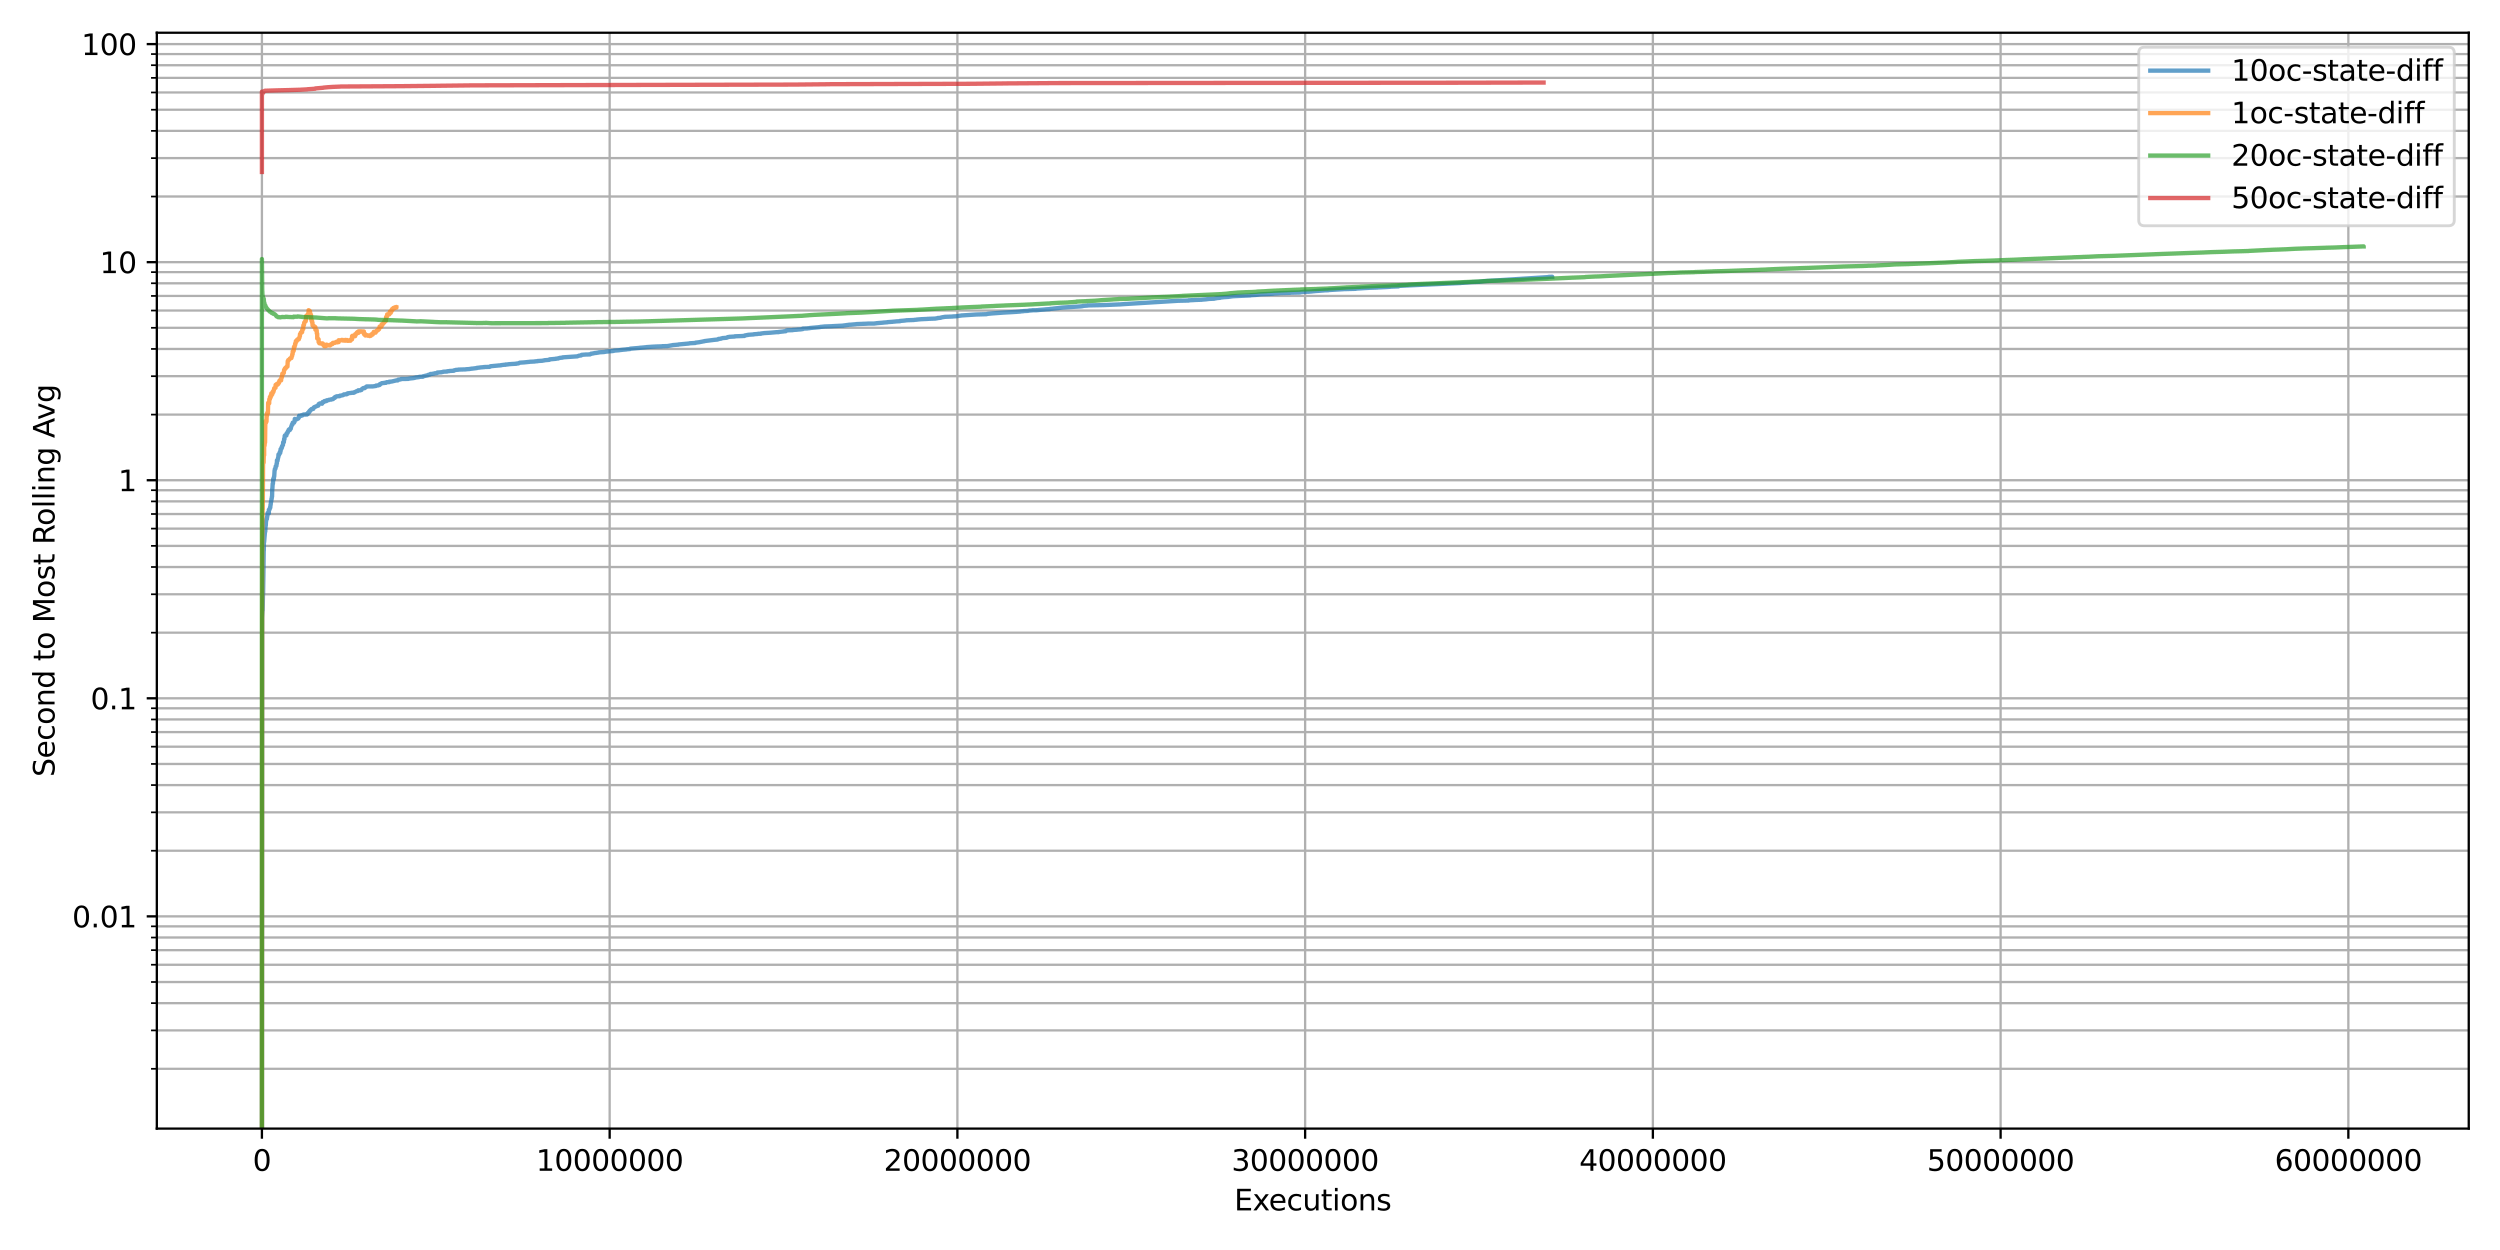<?xml version="1.0" encoding="utf-8" standalone="no"?>
<!DOCTYPE svg PUBLIC "-//W3C//DTD SVG 1.1//EN"
  "http://www.w3.org/Graphics/SVG/1.1/DTD/svg11.dtd">
<svg xmlns:xlink="http://www.w3.org/1999/xlink" width="864pt" height="432pt" viewBox="0 0 864 432" xmlns="http://www.w3.org/2000/svg" version="1.1">
 <defs>
  <style type="text/css">*{stroke-linejoin: round; stroke-linecap: butt}</style>
 </defs>
 <g id="figure_1">
  <g id="patch_1">
   <path d="M 0 432 
L 864 432 
L 864 0 
L 0 0 
z
" style="fill: #ffffff"/>
  </g>
  <g id="axes_1">
   <g id="patch_2">
    <path d="M 54.2 390.04 
L 853.2 390.04 
L 853.2 11.314 
L 54.2 11.314 
z
" style="fill: #ffffff"/>
   </g>
   <g id="matplotlib.axis_1">
    <g id="xtick_1">
     <g id="line2d_1">
      <path d="M 90.518 390.04 
L 90.518 11.314 
" clip-path="url(#pb1e09fc294)" style="fill: none; stroke: #b0b0b0; stroke-width: 0.8; stroke-linecap: square"/>
     </g>
     <g id="line2d_2">
      <defs>
       <path id="m4ae1d81be8" d="M 0 0 
L 0 3.5 
" style="stroke: #000000; stroke-width: 0.8"/>
      </defs>
      <g>
       <use xlink:href="#m4ae1d81be8" x="90.518" y="390.04" style="stroke: #000000; stroke-width: 0.8"/>
      </g>
     </g>
     <g id="text_1">
      <!-- 0 -->
      <g transform="translate(87.337 404.638) scale(0.1 -0.1)">
       <defs>
        <path id="DejaVuSans-30" d="M 2034 4250 
Q 1547 4250 1301 3770 
Q 1056 3291 1056 2328 
Q 1056 1369 1301 889 
Q 1547 409 2034 409 
Q 2525 409 2770 889 
Q 3016 1369 3016 2328 
Q 3016 3291 2770 3770 
Q 2525 4250 2034 4250 
z
M 2034 4750 
Q 2819 4750 3233 4129 
Q 3647 3509 3647 2328 
Q 3647 1150 3233 529 
Q 2819 -91 2034 -91 
Q 1250 -91 836 529 
Q 422 1150 422 2328 
Q 422 3509 836 4129 
Q 1250 4750 2034 4750 
z
" transform="scale(0.016)"/>
       </defs>
       <use xlink:href="#DejaVuSans-30"/>
      </g>
     </g>
    </g>
    <g id="xtick_2">
     <g id="line2d_3">
      <path d="M 210.697 390.04 
L 210.697 11.314 
" clip-path="url(#pb1e09fc294)" style="fill: none; stroke: #b0b0b0; stroke-width: 0.8; stroke-linecap: square"/>
     </g>
     <g id="line2d_4">
      <g>
       <use xlink:href="#m4ae1d81be8" x="210.697" y="390.04" style="stroke: #000000; stroke-width: 0.8"/>
      </g>
     </g>
     <g id="text_2">
      <!-- 10000000 -->
      <g transform="translate(185.247 404.638) scale(0.1 -0.1)">
       <defs>
        <path id="DejaVuSans-31" d="M 794 531 
L 1825 531 
L 1825 4091 
L 703 3866 
L 703 4441 
L 1819 4666 
L 2450 4666 
L 2450 531 
L 3481 531 
L 3481 0 
L 794 0 
L 794 531 
z
" transform="scale(0.016)"/>
       </defs>
       <use xlink:href="#DejaVuSans-31"/>
       <use xlink:href="#DejaVuSans-30" transform="translate(63.623 0)"/>
       <use xlink:href="#DejaVuSans-30" transform="translate(127.246 0)"/>
       <use xlink:href="#DejaVuSans-30" transform="translate(190.869 0)"/>
       <use xlink:href="#DejaVuSans-30" transform="translate(254.492 0)"/>
       <use xlink:href="#DejaVuSans-30" transform="translate(318.115 0)"/>
       <use xlink:href="#DejaVuSans-30" transform="translate(381.738 0)"/>
       <use xlink:href="#DejaVuSans-30" transform="translate(445.361 0)"/>
      </g>
     </g>
    </g>
    <g id="xtick_3">
     <g id="line2d_5">
      <path d="M 330.875 390.04 
L 330.875 11.314 
" clip-path="url(#pb1e09fc294)" style="fill: none; stroke: #b0b0b0; stroke-width: 0.8; stroke-linecap: square"/>
     </g>
     <g id="line2d_6">
      <g>
       <use xlink:href="#m4ae1d81be8" x="330.875" y="390.04" style="stroke: #000000; stroke-width: 0.8"/>
      </g>
     </g>
     <g id="text_3">
      <!-- 20000000 -->
      <g transform="translate(305.425 404.638) scale(0.1 -0.1)">
       <defs>
        <path id="DejaVuSans-32" d="M 1228 531 
L 3431 531 
L 3431 0 
L 469 0 
L 469 531 
Q 828 903 1448 1529 
Q 2069 2156 2228 2338 
Q 2531 2678 2651 2914 
Q 2772 3150 2772 3378 
Q 2772 3750 2511 3984 
Q 2250 4219 1831 4219 
Q 1534 4219 1204 4116 
Q 875 4013 500 3803 
L 500 4441 
Q 881 4594 1212 4672 
Q 1544 4750 1819 4750 
Q 2544 4750 2975 4387 
Q 3406 4025 3406 3419 
Q 3406 3131 3298 2873 
Q 3191 2616 2906 2266 
Q 2828 2175 2409 1742 
Q 1991 1309 1228 531 
z
" transform="scale(0.016)"/>
       </defs>
       <use xlink:href="#DejaVuSans-32"/>
       <use xlink:href="#DejaVuSans-30" transform="translate(63.623 0)"/>
       <use xlink:href="#DejaVuSans-30" transform="translate(127.246 0)"/>
       <use xlink:href="#DejaVuSans-30" transform="translate(190.869 0)"/>
       <use xlink:href="#DejaVuSans-30" transform="translate(254.492 0)"/>
       <use xlink:href="#DejaVuSans-30" transform="translate(318.115 0)"/>
       <use xlink:href="#DejaVuSans-30" transform="translate(381.738 0)"/>
       <use xlink:href="#DejaVuSans-30" transform="translate(445.361 0)"/>
      </g>
     </g>
    </g>
    <g id="xtick_4">
     <g id="line2d_7">
      <path d="M 451.053 390.04 
L 451.053 11.314 
" clip-path="url(#pb1e09fc294)" style="fill: none; stroke: #b0b0b0; stroke-width: 0.8; stroke-linecap: square"/>
     </g>
     <g id="line2d_8">
      <g>
       <use xlink:href="#m4ae1d81be8" x="451.053" y="390.04" style="stroke: #000000; stroke-width: 0.8"/>
      </g>
     </g>
     <g id="text_4">
      <!-- 30000000 -->
      <g transform="translate(425.603 404.638) scale(0.1 -0.1)">
       <defs>
        <path id="DejaVuSans-33" d="M 2597 2516 
Q 3050 2419 3304 2112 
Q 3559 1806 3559 1356 
Q 3559 666 3084 287 
Q 2609 -91 1734 -91 
Q 1441 -91 1130 -33 
Q 819 25 488 141 
L 488 750 
Q 750 597 1062 519 
Q 1375 441 1716 441 
Q 2309 441 2620 675 
Q 2931 909 2931 1356 
Q 2931 1769 2642 2001 
Q 2353 2234 1838 2234 
L 1294 2234 
L 1294 2753 
L 1863 2753 
Q 2328 2753 2575 2939 
Q 2822 3125 2822 3475 
Q 2822 3834 2567 4026 
Q 2313 4219 1838 4219 
Q 1578 4219 1281 4162 
Q 984 4106 628 3988 
L 628 4550 
Q 988 4650 1302 4700 
Q 1616 4750 1894 4750 
Q 2613 4750 3031 4423 
Q 3450 4097 3450 3541 
Q 3450 3153 3228 2886 
Q 3006 2619 2597 2516 
z
" transform="scale(0.016)"/>
       </defs>
       <use xlink:href="#DejaVuSans-33"/>
       <use xlink:href="#DejaVuSans-30" transform="translate(63.623 0)"/>
       <use xlink:href="#DejaVuSans-30" transform="translate(127.246 0)"/>
       <use xlink:href="#DejaVuSans-30" transform="translate(190.869 0)"/>
       <use xlink:href="#DejaVuSans-30" transform="translate(254.492 0)"/>
       <use xlink:href="#DejaVuSans-30" transform="translate(318.115 0)"/>
       <use xlink:href="#DejaVuSans-30" transform="translate(381.738 0)"/>
       <use xlink:href="#DejaVuSans-30" transform="translate(445.361 0)"/>
      </g>
     </g>
    </g>
    <g id="xtick_5">
     <g id="line2d_9">
      <path d="M 571.232 390.04 
L 571.232 11.314 
" clip-path="url(#pb1e09fc294)" style="fill: none; stroke: #b0b0b0; stroke-width: 0.8; stroke-linecap: square"/>
     </g>
     <g id="line2d_10">
      <g>
       <use xlink:href="#m4ae1d81be8" x="571.232" y="390.04" style="stroke: #000000; stroke-width: 0.8"/>
      </g>
     </g>
     <g id="text_5">
      <!-- 40000000 -->
      <g transform="translate(545.782 404.638) scale(0.1 -0.1)">
       <defs>
        <path id="DejaVuSans-34" d="M 2419 4116 
L 825 1625 
L 2419 1625 
L 2419 4116 
z
M 2253 4666 
L 3047 4666 
L 3047 1625 
L 3713 1625 
L 3713 1100 
L 3047 1100 
L 3047 0 
L 2419 0 
L 2419 1100 
L 313 1100 
L 313 1709 
L 2253 4666 
z
" transform="scale(0.016)"/>
       </defs>
       <use xlink:href="#DejaVuSans-34"/>
       <use xlink:href="#DejaVuSans-30" transform="translate(63.623 0)"/>
       <use xlink:href="#DejaVuSans-30" transform="translate(127.246 0)"/>
       <use xlink:href="#DejaVuSans-30" transform="translate(190.869 0)"/>
       <use xlink:href="#DejaVuSans-30" transform="translate(254.492 0)"/>
       <use xlink:href="#DejaVuSans-30" transform="translate(318.115 0)"/>
       <use xlink:href="#DejaVuSans-30" transform="translate(381.738 0)"/>
       <use xlink:href="#DejaVuSans-30" transform="translate(445.361 0)"/>
      </g>
     </g>
    </g>
    <g id="xtick_6">
     <g id="line2d_11">
      <path d="M 691.41 390.04 
L 691.41 11.314 
" clip-path="url(#pb1e09fc294)" style="fill: none; stroke: #b0b0b0; stroke-width: 0.8; stroke-linecap: square"/>
     </g>
     <g id="line2d_12">
      <g>
       <use xlink:href="#m4ae1d81be8" x="691.41" y="390.04" style="stroke: #000000; stroke-width: 0.8"/>
      </g>
     </g>
     <g id="text_6">
      <!-- 50000000 -->
      <g transform="translate(665.96 404.638) scale(0.1 -0.1)">
       <defs>
        <path id="DejaVuSans-35" d="M 691 4666 
L 3169 4666 
L 3169 4134 
L 1269 4134 
L 1269 2991 
Q 1406 3038 1543 3061 
Q 1681 3084 1819 3084 
Q 2600 3084 3056 2656 
Q 3513 2228 3513 1497 
Q 3513 744 3044 326 
Q 2575 -91 1722 -91 
Q 1428 -91 1123 -41 
Q 819 9 494 109 
L 494 744 
Q 775 591 1075 516 
Q 1375 441 1709 441 
Q 2250 441 2565 725 
Q 2881 1009 2881 1497 
Q 2881 1984 2565 2268 
Q 2250 2553 1709 2553 
Q 1456 2553 1204 2497 
Q 953 2441 691 2322 
L 691 4666 
z
" transform="scale(0.016)"/>
       </defs>
       <use xlink:href="#DejaVuSans-35"/>
       <use xlink:href="#DejaVuSans-30" transform="translate(63.623 0)"/>
       <use xlink:href="#DejaVuSans-30" transform="translate(127.246 0)"/>
       <use xlink:href="#DejaVuSans-30" transform="translate(190.869 0)"/>
       <use xlink:href="#DejaVuSans-30" transform="translate(254.492 0)"/>
       <use xlink:href="#DejaVuSans-30" transform="translate(318.115 0)"/>
       <use xlink:href="#DejaVuSans-30" transform="translate(381.738 0)"/>
       <use xlink:href="#DejaVuSans-30" transform="translate(445.361 0)"/>
      </g>
     </g>
    </g>
    <g id="xtick_7">
     <g id="line2d_13">
      <path d="M 811.589 390.04 
L 811.589 11.314 
" clip-path="url(#pb1e09fc294)" style="fill: none; stroke: #b0b0b0; stroke-width: 0.8; stroke-linecap: square"/>
     </g>
     <g id="line2d_14">
      <g>
       <use xlink:href="#m4ae1d81be8" x="811.589" y="390.04" style="stroke: #000000; stroke-width: 0.8"/>
      </g>
     </g>
     <g id="text_7">
      <!-- 60000000 -->
      <g transform="translate(786.139 404.638) scale(0.1 -0.1)">
       <defs>
        <path id="DejaVuSans-36" d="M 2113 2584 
Q 1688 2584 1439 2293 
Q 1191 2003 1191 1497 
Q 1191 994 1439 701 
Q 1688 409 2113 409 
Q 2538 409 2786 701 
Q 3034 994 3034 1497 
Q 3034 2003 2786 2293 
Q 2538 2584 2113 2584 
z
M 3366 4563 
L 3366 3988 
Q 3128 4100 2886 4159 
Q 2644 4219 2406 4219 
Q 1781 4219 1451 3797 
Q 1122 3375 1075 2522 
Q 1259 2794 1537 2939 
Q 1816 3084 2150 3084 
Q 2853 3084 3261 2657 
Q 3669 2231 3669 1497 
Q 3669 778 3244 343 
Q 2819 -91 2113 -91 
Q 1303 -91 875 529 
Q 447 1150 447 2328 
Q 447 3434 972 4092 
Q 1497 4750 2381 4750 
Q 2619 4750 2861 4703 
Q 3103 4656 3366 4563 
z
" transform="scale(0.016)"/>
       </defs>
       <use xlink:href="#DejaVuSans-36"/>
       <use xlink:href="#DejaVuSans-30" transform="translate(63.623 0)"/>
       <use xlink:href="#DejaVuSans-30" transform="translate(127.246 0)"/>
       <use xlink:href="#DejaVuSans-30" transform="translate(190.869 0)"/>
       <use xlink:href="#DejaVuSans-30" transform="translate(254.492 0)"/>
       <use xlink:href="#DejaVuSans-30" transform="translate(318.115 0)"/>
       <use xlink:href="#DejaVuSans-30" transform="translate(381.738 0)"/>
       <use xlink:href="#DejaVuSans-30" transform="translate(445.361 0)"/>
      </g>
     </g>
    </g>
    <g id="text_8">
     <!-- Executions -->
     <g transform="translate(426.561 418.317) scale(0.1 -0.1)">
      <defs>
       <path id="DejaVuSans-45" d="M 628 4666 
L 3578 4666 
L 3578 4134 
L 1259 4134 
L 1259 2753 
L 3481 2753 
L 3481 2222 
L 1259 2222 
L 1259 531 
L 3634 531 
L 3634 0 
L 628 0 
L 628 4666 
z
" transform="scale(0.016)"/>
       <path id="DejaVuSans-78" d="M 3513 3500 
L 2247 1797 
L 3578 0 
L 2900 0 
L 1881 1375 
L 863 0 
L 184 0 
L 1544 1831 
L 300 3500 
L 978 3500 
L 1906 2253 
L 2834 3500 
L 3513 3500 
z
" transform="scale(0.016)"/>
       <path id="DejaVuSans-65" d="M 3597 1894 
L 3597 1613 
L 953 1613 
Q 991 1019 1311 708 
Q 1631 397 2203 397 
Q 2534 397 2845 478 
Q 3156 559 3463 722 
L 3463 178 
Q 3153 47 2828 -22 
Q 2503 -91 2169 -91 
Q 1331 -91 842 396 
Q 353 884 353 1716 
Q 353 2575 817 3079 
Q 1281 3584 2069 3584 
Q 2775 3584 3186 3129 
Q 3597 2675 3597 1894 
z
M 3022 2063 
Q 3016 2534 2758 2815 
Q 2500 3097 2075 3097 
Q 1594 3097 1305 2825 
Q 1016 2553 972 2059 
L 3022 2063 
z
" transform="scale(0.016)"/>
       <path id="DejaVuSans-63" d="M 3122 3366 
L 3122 2828 
Q 2878 2963 2633 3030 
Q 2388 3097 2138 3097 
Q 1578 3097 1268 2742 
Q 959 2388 959 1747 
Q 959 1106 1268 751 
Q 1578 397 2138 397 
Q 2388 397 2633 464 
Q 2878 531 3122 666 
L 3122 134 
Q 2881 22 2623 -34 
Q 2366 -91 2075 -91 
Q 1284 -91 818 406 
Q 353 903 353 1747 
Q 353 2603 823 3093 
Q 1294 3584 2113 3584 
Q 2378 3584 2631 3529 
Q 2884 3475 3122 3366 
z
" transform="scale(0.016)"/>
       <path id="DejaVuSans-75" d="M 544 1381 
L 544 3500 
L 1119 3500 
L 1119 1403 
Q 1119 906 1312 657 
Q 1506 409 1894 409 
Q 2359 409 2629 706 
Q 2900 1003 2900 1516 
L 2900 3500 
L 3475 3500 
L 3475 0 
L 2900 0 
L 2900 538 
Q 2691 219 2414 64 
Q 2138 -91 1772 -91 
Q 1169 -91 856 284 
Q 544 659 544 1381 
z
M 1991 3584 
L 1991 3584 
z
" transform="scale(0.016)"/>
       <path id="DejaVuSans-74" d="M 1172 4494 
L 1172 3500 
L 2356 3500 
L 2356 3053 
L 1172 3053 
L 1172 1153 
Q 1172 725 1289 603 
Q 1406 481 1766 481 
L 2356 481 
L 2356 0 
L 1766 0 
Q 1100 0 847 248 
Q 594 497 594 1153 
L 594 3053 
L 172 3053 
L 172 3500 
L 594 3500 
L 594 4494 
L 1172 4494 
z
" transform="scale(0.016)"/>
       <path id="DejaVuSans-69" d="M 603 3500 
L 1178 3500 
L 1178 0 
L 603 0 
L 603 3500 
z
M 603 4863 
L 1178 4863 
L 1178 4134 
L 603 4134 
L 603 4863 
z
" transform="scale(0.016)"/>
       <path id="DejaVuSans-6f" d="M 1959 3097 
Q 1497 3097 1228 2736 
Q 959 2375 959 1747 
Q 959 1119 1226 758 
Q 1494 397 1959 397 
Q 2419 397 2687 759 
Q 2956 1122 2956 1747 
Q 2956 2369 2687 2733 
Q 2419 3097 1959 3097 
z
M 1959 3584 
Q 2709 3584 3137 3096 
Q 3566 2609 3566 1747 
Q 3566 888 3137 398 
Q 2709 -91 1959 -91 
Q 1206 -91 779 398 
Q 353 888 353 1747 
Q 353 2609 779 3096 
Q 1206 3584 1959 3584 
z
" transform="scale(0.016)"/>
       <path id="DejaVuSans-6e" d="M 3513 2113 
L 3513 0 
L 2938 0 
L 2938 2094 
Q 2938 2591 2744 2837 
Q 2550 3084 2163 3084 
Q 1697 3084 1428 2787 
Q 1159 2491 1159 1978 
L 1159 0 
L 581 0 
L 581 3500 
L 1159 3500 
L 1159 2956 
Q 1366 3272 1645 3428 
Q 1925 3584 2291 3584 
Q 2894 3584 3203 3211 
Q 3513 2838 3513 2113 
z
" transform="scale(0.016)"/>
       <path id="DejaVuSans-73" d="M 2834 3397 
L 2834 2853 
Q 2591 2978 2328 3040 
Q 2066 3103 1784 3103 
Q 1356 3103 1142 2972 
Q 928 2841 928 2578 
Q 928 2378 1081 2264 
Q 1234 2150 1697 2047 
L 1894 2003 
Q 2506 1872 2764 1633 
Q 3022 1394 3022 966 
Q 3022 478 2636 193 
Q 2250 -91 1575 -91 
Q 1294 -91 989 -36 
Q 684 19 347 128 
L 347 722 
Q 666 556 975 473 
Q 1284 391 1588 391 
Q 1994 391 2212 530 
Q 2431 669 2431 922 
Q 2431 1156 2273 1281 
Q 2116 1406 1581 1522 
L 1381 1569 
Q 847 1681 609 1914 
Q 372 2147 372 2553 
Q 372 3047 722 3315 
Q 1072 3584 1716 3584 
Q 2034 3584 2315 3537 
Q 2597 3491 2834 3397 
z
" transform="scale(0.016)"/>
      </defs>
      <use xlink:href="#DejaVuSans-45"/>
      <use xlink:href="#DejaVuSans-78" transform="translate(63.184 0)"/>
      <use xlink:href="#DejaVuSans-65" transform="translate(119.238 0)"/>
      <use xlink:href="#DejaVuSans-63" transform="translate(180.762 0)"/>
      <use xlink:href="#DejaVuSans-75" transform="translate(235.742 0)"/>
      <use xlink:href="#DejaVuSans-74" transform="translate(299.121 0)"/>
      <use xlink:href="#DejaVuSans-69" transform="translate(338.33 0)"/>
      <use xlink:href="#DejaVuSans-6f" transform="translate(366.113 0)"/>
      <use xlink:href="#DejaVuSans-6e" transform="translate(427.295 0)"/>
      <use xlink:href="#DejaVuSans-73" transform="translate(490.674 0)"/>
     </g>
    </g>
   </g>
   <g id="matplotlib.axis_2">
    <g id="ytick_1">
     <g id="line2d_15">
      <path d="M 54.2 316.701 
L 853.2 316.701 
" clip-path="url(#pb1e09fc294)" style="fill: none; stroke: #b0b0b0; stroke-width: 0.8; stroke-linecap: square"/>
     </g>
     <g id="line2d_16">
      <defs>
       <path id="mdefbe451cb" d="M 0 0 
L -3.5 0 
" style="stroke: #000000; stroke-width: 0.8"/>
      </defs>
      <g>
       <use xlink:href="#mdefbe451cb" x="54.2" y="316.701" style="stroke: #000000; stroke-width: 0.8"/>
      </g>
     </g>
     <g id="text_9">
      <!-- 0.01 -->
      <g transform="translate(24.934 320.501) scale(0.1 -0.1)">
       <defs>
        <path id="DejaVuSans-2e" d="M 684 794 
L 1344 794 
L 1344 0 
L 684 0 
L 684 794 
z
" transform="scale(0.016)"/>
       </defs>
       <use xlink:href="#DejaVuSans-30"/>
       <use xlink:href="#DejaVuSans-2e" transform="translate(63.623 0)"/>
       <use xlink:href="#DejaVuSans-30" transform="translate(95.41 0)"/>
       <use xlink:href="#DejaVuSans-31" transform="translate(159.033 0)"/>
      </g>
     </g>
    </g>
    <g id="ytick_2">
     <g id="line2d_17">
      <path d="M 54.2 241.335 
L 853.2 241.335 
" clip-path="url(#pb1e09fc294)" style="fill: none; stroke: #b0b0b0; stroke-width: 0.8; stroke-linecap: square"/>
     </g>
     <g id="line2d_18">
      <g>
       <use xlink:href="#mdefbe451cb" x="54.2" y="241.335" style="stroke: #000000; stroke-width: 0.8"/>
      </g>
     </g>
     <g id="text_10">
      <!-- 0.1 -->
      <g transform="translate(31.297 245.135) scale(0.1 -0.1)">
       <use xlink:href="#DejaVuSans-30"/>
       <use xlink:href="#DejaVuSans-2e" transform="translate(63.623 0)"/>
       <use xlink:href="#DejaVuSans-31" transform="translate(95.41 0)"/>
      </g>
     </g>
    </g>
    <g id="ytick_3">
     <g id="line2d_19">
      <path d="M 54.2 165.969 
L 853.2 165.969 
" clip-path="url(#pb1e09fc294)" style="fill: none; stroke: #b0b0b0; stroke-width: 0.8; stroke-linecap: square"/>
     </g>
     <g id="line2d_20">
      <g>
       <use xlink:href="#mdefbe451cb" x="54.2" y="165.969" style="stroke: #000000; stroke-width: 0.8"/>
      </g>
     </g>
     <g id="text_11">
      <!-- 1 -->
      <g transform="translate(40.837 169.769) scale(0.1 -0.1)">
       <use xlink:href="#DejaVuSans-31"/>
      </g>
     </g>
    </g>
    <g id="ytick_4">
     <g id="line2d_21">
      <path d="M 54.2 90.603 
L 853.2 90.603 
" clip-path="url(#pb1e09fc294)" style="fill: none; stroke: #b0b0b0; stroke-width: 0.8; stroke-linecap: square"/>
     </g>
     <g id="line2d_22">
      <g>
       <use xlink:href="#mdefbe451cb" x="54.2" y="90.603" style="stroke: #000000; stroke-width: 0.8"/>
      </g>
     </g>
     <g id="text_12">
      <!-- 10 -->
      <g transform="translate(34.475 94.403) scale(0.1 -0.1)">
       <use xlink:href="#DejaVuSans-31"/>
       <use xlink:href="#DejaVuSans-30" transform="translate(63.623 0)"/>
      </g>
     </g>
    </g>
    <g id="ytick_5">
     <g id="line2d_23">
      <path d="M 54.2 15.237 
L 853.2 15.237 
" clip-path="url(#pb1e09fc294)" style="fill: none; stroke: #b0b0b0; stroke-width: 0.8; stroke-linecap: square"/>
     </g>
     <g id="line2d_24">
      <g>
       <use xlink:href="#mdefbe451cb" x="54.2" y="15.237" style="stroke: #000000; stroke-width: 0.8"/>
      </g>
     </g>
     <g id="text_13">
      <!-- 100 -->
      <g transform="translate(28.113 19.037) scale(0.1 -0.1)">
       <use xlink:href="#DejaVuSans-31"/>
       <use xlink:href="#DejaVuSans-30" transform="translate(63.623 0)"/>
       <use xlink:href="#DejaVuSans-30" transform="translate(127.246 0)"/>
      </g>
     </g>
    </g>
    <g id="ytick_6">
     <g id="line2d_25">
      <path d="M 54.2 369.38 
L 853.2 369.38 
" clip-path="url(#pb1e09fc294)" style="fill: none; stroke: #b0b0b0; stroke-width: 0.8; stroke-linecap: square"/>
     </g>
     <g id="line2d_26">
      <defs>
       <path id="mf0b7abd371" d="M 0 0 
L -2 0 
" style="stroke: #000000; stroke-width: 0.6"/>
      </defs>
      <g>
       <use xlink:href="#mf0b7abd371" x="54.2" y="369.38" style="stroke: #000000; stroke-width: 0.6"/>
      </g>
     </g>
    </g>
    <g id="ytick_7">
     <g id="line2d_27">
      <path d="M 54.2 356.109 
L 853.2 356.109 
" clip-path="url(#pb1e09fc294)" style="fill: none; stroke: #b0b0b0; stroke-width: 0.8; stroke-linecap: square"/>
     </g>
     <g id="line2d_28">
      <g>
       <use xlink:href="#mf0b7abd371" x="54.2" y="356.109" style="stroke: #000000; stroke-width: 0.6"/>
      </g>
     </g>
    </g>
    <g id="ytick_8">
     <g id="line2d_29">
      <path d="M 54.2 346.692 
L 853.2 346.692 
" clip-path="url(#pb1e09fc294)" style="fill: none; stroke: #b0b0b0; stroke-width: 0.8; stroke-linecap: square"/>
     </g>
     <g id="line2d_30">
      <g>
       <use xlink:href="#mf0b7abd371" x="54.2" y="346.692" style="stroke: #000000; stroke-width: 0.6"/>
      </g>
     </g>
    </g>
    <g id="ytick_9">
     <g id="line2d_31">
      <path d="M 54.2 339.389 
L 853.2 339.389 
" clip-path="url(#pb1e09fc294)" style="fill: none; stroke: #b0b0b0; stroke-width: 0.8; stroke-linecap: square"/>
     </g>
     <g id="line2d_32">
      <g>
       <use xlink:href="#mf0b7abd371" x="54.2" y="339.389" style="stroke: #000000; stroke-width: 0.6"/>
      </g>
     </g>
    </g>
    <g id="ytick_10">
     <g id="line2d_33">
      <path d="M 54.2 333.421 
L 853.2 333.421 
" clip-path="url(#pb1e09fc294)" style="fill: none; stroke: #b0b0b0; stroke-width: 0.8; stroke-linecap: square"/>
     </g>
     <g id="line2d_34">
      <g>
       <use xlink:href="#mf0b7abd371" x="54.2" y="333.421" style="stroke: #000000; stroke-width: 0.6"/>
      </g>
     </g>
    </g>
    <g id="ytick_11">
     <g id="line2d_35">
      <path d="M 54.2 328.376 
L 853.2 328.376 
" clip-path="url(#pb1e09fc294)" style="fill: none; stroke: #b0b0b0; stroke-width: 0.8; stroke-linecap: square"/>
     </g>
     <g id="line2d_36">
      <g>
       <use xlink:href="#mf0b7abd371" x="54.2" y="328.376" style="stroke: #000000; stroke-width: 0.6"/>
      </g>
     </g>
    </g>
    <g id="ytick_12">
     <g id="line2d_37">
      <path d="M 54.2 324.005 
L 853.2 324.005 
" clip-path="url(#pb1e09fc294)" style="fill: none; stroke: #b0b0b0; stroke-width: 0.8; stroke-linecap: square"/>
     </g>
     <g id="line2d_38">
      <g>
       <use xlink:href="#mf0b7abd371" x="54.2" y="324.005" style="stroke: #000000; stroke-width: 0.6"/>
      </g>
     </g>
    </g>
    <g id="ytick_13">
     <g id="line2d_39">
      <path d="M 54.2 320.15 
L 853.2 320.15 
" clip-path="url(#pb1e09fc294)" style="fill: none; stroke: #b0b0b0; stroke-width: 0.8; stroke-linecap: square"/>
     </g>
     <g id="line2d_40">
      <g>
       <use xlink:href="#mf0b7abd371" x="54.2" y="320.15" style="stroke: #000000; stroke-width: 0.6"/>
      </g>
     </g>
    </g>
    <g id="ytick_14">
     <g id="line2d_41">
      <path d="M 54.2 294.014 
L 853.2 294.014 
" clip-path="url(#pb1e09fc294)" style="fill: none; stroke: #b0b0b0; stroke-width: 0.8; stroke-linecap: square"/>
     </g>
     <g id="line2d_42">
      <g>
       <use xlink:href="#mf0b7abd371" x="54.2" y="294.014" style="stroke: #000000; stroke-width: 0.6"/>
      </g>
     </g>
    </g>
    <g id="ytick_15">
     <g id="line2d_43">
      <path d="M 54.2 280.743 
L 853.2 280.743 
" clip-path="url(#pb1e09fc294)" style="fill: none; stroke: #b0b0b0; stroke-width: 0.8; stroke-linecap: square"/>
     </g>
     <g id="line2d_44">
      <g>
       <use xlink:href="#mf0b7abd371" x="54.2" y="280.743" style="stroke: #000000; stroke-width: 0.6"/>
      </g>
     </g>
    </g>
    <g id="ytick_16">
     <g id="line2d_45">
      <path d="M 54.2 271.326 
L 853.2 271.326 
" clip-path="url(#pb1e09fc294)" style="fill: none; stroke: #b0b0b0; stroke-width: 0.8; stroke-linecap: square"/>
     </g>
     <g id="line2d_46">
      <g>
       <use xlink:href="#mf0b7abd371" x="54.2" y="271.326" style="stroke: #000000; stroke-width: 0.6"/>
      </g>
     </g>
    </g>
    <g id="ytick_17">
     <g id="line2d_47">
      <path d="M 54.2 264.023 
L 853.2 264.023 
" clip-path="url(#pb1e09fc294)" style="fill: none; stroke: #b0b0b0; stroke-width: 0.8; stroke-linecap: square"/>
     </g>
     <g id="line2d_48">
      <g>
       <use xlink:href="#mf0b7abd371" x="54.2" y="264.023" style="stroke: #000000; stroke-width: 0.6"/>
      </g>
     </g>
    </g>
    <g id="ytick_18">
     <g id="line2d_49">
      <path d="M 54.2 258.055 
L 853.2 258.055 
" clip-path="url(#pb1e09fc294)" style="fill: none; stroke: #b0b0b0; stroke-width: 0.8; stroke-linecap: square"/>
     </g>
     <g id="line2d_50">
      <g>
       <use xlink:href="#mf0b7abd371" x="54.2" y="258.055" style="stroke: #000000; stroke-width: 0.6"/>
      </g>
     </g>
    </g>
    <g id="ytick_19">
     <g id="line2d_51">
      <path d="M 54.2 253.01 
L 853.2 253.01 
" clip-path="url(#pb1e09fc294)" style="fill: none; stroke: #b0b0b0; stroke-width: 0.8; stroke-linecap: square"/>
     </g>
     <g id="line2d_52">
      <g>
       <use xlink:href="#mf0b7abd371" x="54.2" y="253.01" style="stroke: #000000; stroke-width: 0.6"/>
      </g>
     </g>
    </g>
    <g id="ytick_20">
     <g id="line2d_53">
      <path d="M 54.2 248.639 
L 853.2 248.639 
" clip-path="url(#pb1e09fc294)" style="fill: none; stroke: #b0b0b0; stroke-width: 0.8; stroke-linecap: square"/>
     </g>
     <g id="line2d_54">
      <g>
       <use xlink:href="#mf0b7abd371" x="54.2" y="248.639" style="stroke: #000000; stroke-width: 0.6"/>
      </g>
     </g>
    </g>
    <g id="ytick_21">
     <g id="line2d_55">
      <path d="M 54.2 244.784 
L 853.2 244.784 
" clip-path="url(#pb1e09fc294)" style="fill: none; stroke: #b0b0b0; stroke-width: 0.8; stroke-linecap: square"/>
     </g>
     <g id="line2d_56">
      <g>
       <use xlink:href="#mf0b7abd371" x="54.2" y="244.784" style="stroke: #000000; stroke-width: 0.6"/>
      </g>
     </g>
    </g>
    <g id="ytick_22">
     <g id="line2d_57">
      <path d="M 54.2 218.648 
L 853.2 218.648 
" clip-path="url(#pb1e09fc294)" style="fill: none; stroke: #b0b0b0; stroke-width: 0.8; stroke-linecap: square"/>
     </g>
     <g id="line2d_58">
      <g>
       <use xlink:href="#mf0b7abd371" x="54.2" y="218.648" style="stroke: #000000; stroke-width: 0.6"/>
      </g>
     </g>
    </g>
    <g id="ytick_23">
     <g id="line2d_59">
      <path d="M 54.2 205.377 
L 853.2 205.377 
" clip-path="url(#pb1e09fc294)" style="fill: none; stroke: #b0b0b0; stroke-width: 0.8; stroke-linecap: square"/>
     </g>
     <g id="line2d_60">
      <g>
       <use xlink:href="#mf0b7abd371" x="54.2" y="205.377" style="stroke: #000000; stroke-width: 0.6"/>
      </g>
     </g>
    </g>
    <g id="ytick_24">
     <g id="line2d_61">
      <path d="M 54.2 195.961 
L 853.2 195.961 
" clip-path="url(#pb1e09fc294)" style="fill: none; stroke: #b0b0b0; stroke-width: 0.8; stroke-linecap: square"/>
     </g>
     <g id="line2d_62">
      <g>
       <use xlink:href="#mf0b7abd371" x="54.2" y="195.961" style="stroke: #000000; stroke-width: 0.6"/>
      </g>
     </g>
    </g>
    <g id="ytick_25">
     <g id="line2d_63">
      <path d="M 54.2 188.657 
L 853.2 188.657 
" clip-path="url(#pb1e09fc294)" style="fill: none; stroke: #b0b0b0; stroke-width: 0.8; stroke-linecap: square"/>
     </g>
     <g id="line2d_64">
      <g>
       <use xlink:href="#mf0b7abd371" x="54.2" y="188.657" style="stroke: #000000; stroke-width: 0.6"/>
      </g>
     </g>
    </g>
    <g id="ytick_26">
     <g id="line2d_65">
      <path d="M 54.2 182.689 
L 853.2 182.689 
" clip-path="url(#pb1e09fc294)" style="fill: none; stroke: #b0b0b0; stroke-width: 0.8; stroke-linecap: square"/>
     </g>
     <g id="line2d_66">
      <g>
       <use xlink:href="#mf0b7abd371" x="54.2" y="182.689" style="stroke: #000000; stroke-width: 0.6"/>
      </g>
     </g>
    </g>
    <g id="ytick_27">
     <g id="line2d_67">
      <path d="M 54.2 177.644 
L 853.2 177.644 
" clip-path="url(#pb1e09fc294)" style="fill: none; stroke: #b0b0b0; stroke-width: 0.8; stroke-linecap: square"/>
     </g>
     <g id="line2d_68">
      <g>
       <use xlink:href="#mf0b7abd371" x="54.2" y="177.644" style="stroke: #000000; stroke-width: 0.6"/>
      </g>
     </g>
    </g>
    <g id="ytick_28">
     <g id="line2d_69">
      <path d="M 54.2 173.273 
L 853.2 173.273 
" clip-path="url(#pb1e09fc294)" style="fill: none; stroke: #b0b0b0; stroke-width: 0.8; stroke-linecap: square"/>
     </g>
     <g id="line2d_70">
      <g>
       <use xlink:href="#mf0b7abd371" x="54.2" y="173.273" style="stroke: #000000; stroke-width: 0.6"/>
      </g>
     </g>
    </g>
    <g id="ytick_29">
     <g id="line2d_71">
      <path d="M 54.2 169.418 
L 853.2 169.418 
" clip-path="url(#pb1e09fc294)" style="fill: none; stroke: #b0b0b0; stroke-width: 0.8; stroke-linecap: square"/>
     </g>
     <g id="line2d_72">
      <g>
       <use xlink:href="#mf0b7abd371" x="54.2" y="169.418" style="stroke: #000000; stroke-width: 0.6"/>
      </g>
     </g>
    </g>
    <g id="ytick_30">
     <g id="line2d_73">
      <path d="M 54.2 143.282 
L 853.2 143.282 
" clip-path="url(#pb1e09fc294)" style="fill: none; stroke: #b0b0b0; stroke-width: 0.8; stroke-linecap: square"/>
     </g>
     <g id="line2d_74">
      <g>
       <use xlink:href="#mf0b7abd371" x="54.2" y="143.282" style="stroke: #000000; stroke-width: 0.6"/>
      </g>
     </g>
    </g>
    <g id="ytick_31">
     <g id="line2d_75">
      <path d="M 54.2 130.011 
L 853.2 130.011 
" clip-path="url(#pb1e09fc294)" style="fill: none; stroke: #b0b0b0; stroke-width: 0.8; stroke-linecap: square"/>
     </g>
     <g id="line2d_76">
      <g>
       <use xlink:href="#mf0b7abd371" x="54.2" y="130.011" style="stroke: #000000; stroke-width: 0.6"/>
      </g>
     </g>
    </g>
    <g id="ytick_32">
     <g id="line2d_77">
      <path d="M 54.2 120.595 
L 853.2 120.595 
" clip-path="url(#pb1e09fc294)" style="fill: none; stroke: #b0b0b0; stroke-width: 0.8; stroke-linecap: square"/>
     </g>
     <g id="line2d_78">
      <g>
       <use xlink:href="#mf0b7abd371" x="54.2" y="120.595" style="stroke: #000000; stroke-width: 0.6"/>
      </g>
     </g>
    </g>
    <g id="ytick_33">
     <g id="line2d_79">
      <path d="M 54.2 113.291 
L 853.2 113.291 
" clip-path="url(#pb1e09fc294)" style="fill: none; stroke: #b0b0b0; stroke-width: 0.8; stroke-linecap: square"/>
     </g>
     <g id="line2d_80">
      <g>
       <use xlink:href="#mf0b7abd371" x="54.2" y="113.291" style="stroke: #000000; stroke-width: 0.6"/>
      </g>
     </g>
    </g>
    <g id="ytick_34">
     <g id="line2d_81">
      <path d="M 54.2 107.323 
L 853.2 107.323 
" clip-path="url(#pb1e09fc294)" style="fill: none; stroke: #b0b0b0; stroke-width: 0.8; stroke-linecap: square"/>
     </g>
     <g id="line2d_82">
      <g>
       <use xlink:href="#mf0b7abd371" x="54.2" y="107.323" style="stroke: #000000; stroke-width: 0.6"/>
      </g>
     </g>
    </g>
    <g id="ytick_35">
     <g id="line2d_83">
      <path d="M 54.2 102.278 
L 853.2 102.278 
" clip-path="url(#pb1e09fc294)" style="fill: none; stroke: #b0b0b0; stroke-width: 0.8; stroke-linecap: square"/>
     </g>
     <g id="line2d_84">
      <g>
       <use xlink:href="#mf0b7abd371" x="54.2" y="102.278" style="stroke: #000000; stroke-width: 0.6"/>
      </g>
     </g>
    </g>
    <g id="ytick_36">
     <g id="line2d_85">
      <path d="M 54.2 97.907 
L 853.2 97.907 
" clip-path="url(#pb1e09fc294)" style="fill: none; stroke: #b0b0b0; stroke-width: 0.8; stroke-linecap: square"/>
     </g>
     <g id="line2d_86">
      <g>
       <use xlink:href="#mf0b7abd371" x="54.2" y="97.907" style="stroke: #000000; stroke-width: 0.6"/>
      </g>
     </g>
    </g>
    <g id="ytick_37">
     <g id="line2d_87">
      <path d="M 54.2 94.052 
L 853.2 94.052 
" clip-path="url(#pb1e09fc294)" style="fill: none; stroke: #b0b0b0; stroke-width: 0.8; stroke-linecap: square"/>
     </g>
     <g id="line2d_88">
      <g>
       <use xlink:href="#mf0b7abd371" x="54.2" y="94.052" style="stroke: #000000; stroke-width: 0.6"/>
      </g>
     </g>
    </g>
    <g id="ytick_38">
     <g id="line2d_89">
      <path d="M 54.2 67.916 
L 853.2 67.916 
" clip-path="url(#pb1e09fc294)" style="fill: none; stroke: #b0b0b0; stroke-width: 0.8; stroke-linecap: square"/>
     </g>
     <g id="line2d_90">
      <g>
       <use xlink:href="#mf0b7abd371" x="54.2" y="67.916" style="stroke: #000000; stroke-width: 0.6"/>
      </g>
     </g>
    </g>
    <g id="ytick_39">
     <g id="line2d_91">
      <path d="M 54.2 54.645 
L 853.2 54.645 
" clip-path="url(#pb1e09fc294)" style="fill: none; stroke: #b0b0b0; stroke-width: 0.8; stroke-linecap: square"/>
     </g>
     <g id="line2d_92">
      <g>
       <use xlink:href="#mf0b7abd371" x="54.2" y="54.645" style="stroke: #000000; stroke-width: 0.6"/>
      </g>
     </g>
    </g>
    <g id="ytick_40">
     <g id="line2d_93">
      <path d="M 54.2 45.229 
L 853.2 45.229 
" clip-path="url(#pb1e09fc294)" style="fill: none; stroke: #b0b0b0; stroke-width: 0.8; stroke-linecap: square"/>
     </g>
     <g id="line2d_94">
      <g>
       <use xlink:href="#mf0b7abd371" x="54.2" y="45.229" style="stroke: #000000; stroke-width: 0.6"/>
      </g>
     </g>
    </g>
    <g id="ytick_41">
     <g id="line2d_95">
      <path d="M 54.2 37.925 
L 853.2 37.925 
" clip-path="url(#pb1e09fc294)" style="fill: none; stroke: #b0b0b0; stroke-width: 0.8; stroke-linecap: square"/>
     </g>
     <g id="line2d_96">
      <g>
       <use xlink:href="#mf0b7abd371" x="54.2" y="37.925" style="stroke: #000000; stroke-width: 0.6"/>
      </g>
     </g>
    </g>
    <g id="ytick_42">
     <g id="line2d_97">
      <path d="M 54.2 31.957 
L 853.2 31.957 
" clip-path="url(#pb1e09fc294)" style="fill: none; stroke: #b0b0b0; stroke-width: 0.8; stroke-linecap: square"/>
     </g>
     <g id="line2d_98">
      <g>
       <use xlink:href="#mf0b7abd371" x="54.2" y="31.957" style="stroke: #000000; stroke-width: 0.6"/>
      </g>
     </g>
    </g>
    <g id="ytick_43">
     <g id="line2d_99">
      <path d="M 54.2 26.912 
L 853.2 26.912 
" clip-path="url(#pb1e09fc294)" style="fill: none; stroke: #b0b0b0; stroke-width: 0.8; stroke-linecap: square"/>
     </g>
     <g id="line2d_100">
      <g>
       <use xlink:href="#mf0b7abd371" x="54.2" y="26.912" style="stroke: #000000; stroke-width: 0.6"/>
      </g>
     </g>
    </g>
    <g id="ytick_44">
     <g id="line2d_101">
      <path d="M 54.2 22.541 
L 853.2 22.541 
" clip-path="url(#pb1e09fc294)" style="fill: none; stroke: #b0b0b0; stroke-width: 0.8; stroke-linecap: square"/>
     </g>
     <g id="line2d_102">
      <g>
       <use xlink:href="#mf0b7abd371" x="54.2" y="22.541" style="stroke: #000000; stroke-width: 0.6"/>
      </g>
     </g>
    </g>
    <g id="ytick_45">
     <g id="line2d_103">
      <path d="M 54.2 18.686 
L 853.2 18.686 
" clip-path="url(#pb1e09fc294)" style="fill: none; stroke: #b0b0b0; stroke-width: 0.8; stroke-linecap: square"/>
     </g>
     <g id="line2d_104">
      <g>
       <use xlink:href="#mf0b7abd371" x="54.2" y="18.686" style="stroke: #000000; stroke-width: 0.6"/>
      </g>
     </g>
    </g>
    <g id="text_14">
     <!-- Second to Most Rolling Avg -->
     <g transform="translate(18.855 268.472) rotate(-90) scale(0.1 -0.1)">
      <defs>
       <path id="DejaVuSans-53" d="M 3425 4513 
L 3425 3897 
Q 3066 4069 2747 4153 
Q 2428 4238 2131 4238 
Q 1616 4238 1336 4038 
Q 1056 3838 1056 3469 
Q 1056 3159 1242 3001 
Q 1428 2844 1947 2747 
L 2328 2669 
Q 3034 2534 3370 2195 
Q 3706 1856 3706 1288 
Q 3706 609 3251 259 
Q 2797 -91 1919 -91 
Q 1588 -91 1214 -16 
Q 841 59 441 206 
L 441 856 
Q 825 641 1194 531 
Q 1563 422 1919 422 
Q 2459 422 2753 634 
Q 3047 847 3047 1241 
Q 3047 1584 2836 1778 
Q 2625 1972 2144 2069 
L 1759 2144 
Q 1053 2284 737 2584 
Q 422 2884 422 3419 
Q 422 4038 858 4394 
Q 1294 4750 2059 4750 
Q 2388 4750 2728 4690 
Q 3069 4631 3425 4513 
z
" transform="scale(0.016)"/>
       <path id="DejaVuSans-64" d="M 2906 2969 
L 2906 4863 
L 3481 4863 
L 3481 0 
L 2906 0 
L 2906 525 
Q 2725 213 2448 61 
Q 2172 -91 1784 -91 
Q 1150 -91 751 415 
Q 353 922 353 1747 
Q 353 2572 751 3078 
Q 1150 3584 1784 3584 
Q 2172 3584 2448 3432 
Q 2725 3281 2906 2969 
z
M 947 1747 
Q 947 1113 1208 752 
Q 1469 391 1925 391 
Q 2381 391 2643 752 
Q 2906 1113 2906 1747 
Q 2906 2381 2643 2742 
Q 2381 3103 1925 3103 
Q 1469 3103 1208 2742 
Q 947 2381 947 1747 
z
" transform="scale(0.016)"/>
       <path id="DejaVuSans-20" transform="scale(0.016)"/>
       <path id="DejaVuSans-4d" d="M 628 4666 
L 1569 4666 
L 2759 1491 
L 3956 4666 
L 4897 4666 
L 4897 0 
L 4281 0 
L 4281 4097 
L 3078 897 
L 2444 897 
L 1241 4097 
L 1241 0 
L 628 0 
L 628 4666 
z
" transform="scale(0.016)"/>
       <path id="DejaVuSans-52" d="M 2841 2188 
Q 3044 2119 3236 1894 
Q 3428 1669 3622 1275 
L 4263 0 
L 3584 0 
L 2988 1197 
Q 2756 1666 2539 1819 
Q 2322 1972 1947 1972 
L 1259 1972 
L 1259 0 
L 628 0 
L 628 4666 
L 2053 4666 
Q 2853 4666 3247 4331 
Q 3641 3997 3641 3322 
Q 3641 2881 3436 2590 
Q 3231 2300 2841 2188 
z
M 1259 4147 
L 1259 2491 
L 2053 2491 
Q 2509 2491 2742 2702 
Q 2975 2913 2975 3322 
Q 2975 3731 2742 3939 
Q 2509 4147 2053 4147 
L 1259 4147 
z
" transform="scale(0.016)"/>
       <path id="DejaVuSans-6c" d="M 603 4863 
L 1178 4863 
L 1178 0 
L 603 0 
L 603 4863 
z
" transform="scale(0.016)"/>
       <path id="DejaVuSans-67" d="M 2906 1791 
Q 2906 2416 2648 2759 
Q 2391 3103 1925 3103 
Q 1463 3103 1205 2759 
Q 947 2416 947 1791 
Q 947 1169 1205 825 
Q 1463 481 1925 481 
Q 2391 481 2648 825 
Q 2906 1169 2906 1791 
z
M 3481 434 
Q 3481 -459 3084 -895 
Q 2688 -1331 1869 -1331 
Q 1566 -1331 1297 -1286 
Q 1028 -1241 775 -1147 
L 775 -588 
Q 1028 -725 1275 -790 
Q 1522 -856 1778 -856 
Q 2344 -856 2625 -561 
Q 2906 -266 2906 331 
L 2906 616 
Q 2728 306 2450 153 
Q 2172 0 1784 0 
Q 1141 0 747 490 
Q 353 981 353 1791 
Q 353 2603 747 3093 
Q 1141 3584 1784 3584 
Q 2172 3584 2450 3431 
Q 2728 3278 2906 2969 
L 2906 3500 
L 3481 3500 
L 3481 434 
z
" transform="scale(0.016)"/>
       <path id="DejaVuSans-41" d="M 2188 4044 
L 1331 1722 
L 3047 1722 
L 2188 4044 
z
M 1831 4666 
L 2547 4666 
L 4325 0 
L 3669 0 
L 3244 1197 
L 1141 1197 
L 716 0 
L 50 0 
L 1831 4666 
z
" transform="scale(0.016)"/>
       <path id="DejaVuSans-76" d="M 191 3500 
L 800 3500 
L 1894 563 
L 2988 3500 
L 3597 3500 
L 2284 0 
L 1503 0 
L 191 3500 
z
" transform="scale(0.016)"/>
      </defs>
      <use xlink:href="#DejaVuSans-53"/>
      <use xlink:href="#DejaVuSans-65" transform="translate(63.477 0)"/>
      <use xlink:href="#DejaVuSans-63" transform="translate(125 0)"/>
      <use xlink:href="#DejaVuSans-6f" transform="translate(179.98 0)"/>
      <use xlink:href="#DejaVuSans-6e" transform="translate(241.162 0)"/>
      <use xlink:href="#DejaVuSans-64" transform="translate(304.541 0)"/>
      <use xlink:href="#DejaVuSans-20" transform="translate(368.018 0)"/>
      <use xlink:href="#DejaVuSans-74" transform="translate(399.805 0)"/>
      <use xlink:href="#DejaVuSans-6f" transform="translate(439.014 0)"/>
      <use xlink:href="#DejaVuSans-20" transform="translate(500.195 0)"/>
      <use xlink:href="#DejaVuSans-4d" transform="translate(531.982 0)"/>
      <use xlink:href="#DejaVuSans-6f" transform="translate(618.262 0)"/>
      <use xlink:href="#DejaVuSans-73" transform="translate(679.443 0)"/>
      <use xlink:href="#DejaVuSans-74" transform="translate(731.543 0)"/>
      <use xlink:href="#DejaVuSans-20" transform="translate(770.752 0)"/>
      <use xlink:href="#DejaVuSans-52" transform="translate(802.539 0)"/>
      <use xlink:href="#DejaVuSans-6f" transform="translate(867.521 0)"/>
      <use xlink:href="#DejaVuSans-6c" transform="translate(928.703 0)"/>
      <use xlink:href="#DejaVuSans-6c" transform="translate(956.486 0)"/>
      <use xlink:href="#DejaVuSans-69" transform="translate(984.27 0)"/>
      <use xlink:href="#DejaVuSans-6e" transform="translate(1012.053 0)"/>
      <use xlink:href="#DejaVuSans-67" transform="translate(1075.432 0)"/>
      <use xlink:href="#DejaVuSans-20" transform="translate(1138.908 0)"/>
      <use xlink:href="#DejaVuSans-41" transform="translate(1170.695 0)"/>
      <use xlink:href="#DejaVuSans-76" transform="translate(1233.229 0)"/>
      <use xlink:href="#DejaVuSans-67" transform="translate(1292.408 0)"/>
     </g>
    </g>
   </g>
   <g id="line2d_105">
    <path d="M 90.518 433 
L 90.622 213.525 
L 90.622 213.56 
L 90.648 212.879 
L 90.728 211.011 
L 90.755 211.097 
L 90.783 211.035 
L 90.783 211.035 
L 90.893 205.029 
L 90.893 205.042 
L 90.922 205.211 
L 90.926 205.089 
L 91.011 199.541 
L 91.011 199.589 
L 91.039 197.652 
L 91.039 197.661 
L 91.139 190.219 
L 91.139 190.286 
L 91.17 190.32 
L 91.17 190.3 
L 91.206 187.332 
L 91.277 187.355 
L 91.596 183.674 
L 91.673 183.693 
L 91.673 183.712 
L 91.782 181.688 
L 91.857 181.646 
L 91.933 180.096 
L 91.97 180.083 
L 91.97 180.134 
L 92.052 179.451 
L 92.123 179.434 
L 92.123 179.236 
L 92.197 179.299 
L 92.239 179.361 
L 92.239 179.295 
L 92.312 178.574 
L 92.358 178.598 
L 92.358 178.562 
L 92.436 177.827 
L 92.436 177.837 
L 92.514 177.266 
L 92.514 177.301 
L 92.56 177.265 
L 92.56 177.399 
L 92.608 177.483 
L 92.65 177.185 
L 92.65 177.249 
L 92.915 177.402 
L 92.915 177.218 
L 92.915 176.176 
L 92.978 176.21 
L 93.076 176.236 
L 93.076 176.167 
L 93.167 175.864 
L 93.167 175.882 
L 93.216 175.899 
L 93.216 175.855 
L 93.315 175.333 
L 93.42 175.41 
L 93.42 175.27 
L 93.503 174.394 
L 93.503 174.431 
L 93.549 174.435 
L 93.651 173.295 
L 93.651 173.368 
L 93.754 173.232 
L 93.754 173.243 
L 93.832 172.336 
L 93.832 172.352 
L 93.89 172.421 
L 93.973 171.58 
L 93.973 171.651 
L 94.024 171.662 
L 94.091 168.896 
L 94.135 168.866 
L 94.24 167.119 
L 94.243 167.142 
L 94.332 167.156 
L 94.332 167.109 
L 94.438 165.439 
L 94.438 165.501 
L 94.62 165.535 
L 94.62 165.563 
L 94.62 165.699 
L 94.704 164.665 
L 94.704 164.684 
L 94.765 164.724 
L 94.814 163.904 
L 94.814 163.908 
L 94.894 162.565 
L 94.894 162.574 
L 94.957 162.49 
L 94.957 162.499 
L 95.005 162.046 
L 95.057 162.065 
L 95.165 161.878 
L 95.212 161.927 
L 95.283 161.141 
L 95.283 161.218 
L 95.404 161.033 
L 95.529 161.039 
L 95.529 161.042 
L 95.596 160.159 
L 95.596 160.161 
L 95.698 160.171 
L 95.708 159.087 
L 95.775 159.088 
L 95.931 159.212 
L 95.931 159.05 
L 96.116 158.143 
L 96.175 158.054 
L 96.175 158.069 
L 96.245 157.054 
L 96.245 157.08 
L 96.366 157.188 
L 96.43 157.281 
L 96.669 156.31 
L 96.779 156.471 
L 96.834 156.564 
L 96.834 156.369 
L 96.834 156.381 
L 96.834 155.952 
L 96.968 155.993 
L 96.968 155.242 
L 97.065 155.277 
L 97.226 155.176 
L 97.296 154.633 
L 97.296 154.639 
L 97.458 154.655 
L 97.458 154.587 
L 97.486 154.149 
L 97.538 154.184 
L 97.739 153.75 
L 97.739 153.786 
L 97.794 153.819 
L 97.794 153.739 
L 97.851 152.843 
L 97.851 152.864 
L 98.102 152.826 
L 98.102 152.763 
L 98.2 151.657 
L 98.2 151.756 
L 98.312 151.789 
L 98.312 151.68 
L 98.4 150.607 
L 98.484 150.61 
L 98.484 150.598 
L 98.484 150.468 
L 98.59 150.504 
L 98.985 150.494 
L 98.985 150.437 
L 99.062 149.744 
L 99.062 149.75 
L 99.383 149.63 
L 99.465 149.115 
L 99.465 149.13 
L 99.64 149.079 
L 99.742 148.562 
L 99.742 148.573 
L 99.908 148.531 
L 99.92 148.379 
L 100.016 148.548 
L 100.19 148.601 
L 100.19 148.491 
L 100.284 148.136 
L 100.284 148.138 
L 100.482 148.172 
L 100.482 148.111 
L 100.589 147.619 
L 100.589 147.62 
L 100.837 146.929 
L 100.837 146.948 
L 100.897 146.694 
L 100.897 146.701 
L 101.062 146.736 
L 101.062 146.676 
L 101.162 146.07 
L 101.162 146.087 
L 101.628 146.074 
L 101.628 146.023 
L 101.71 145.772 
L 101.71 145.775 
L 101.789 145.779 
L 101.878 144.777 
L 101.878 144.843 
L 101.947 144.796 
L 101.947 144.841 
L 102.263 144.97 
L 102.292 145 
L 102.292 144.923 
L 102.368 144.989 
L 103.114 144.614 
L 103.192 144.258 
L 103.192 144.308 
L 103.253 144.33 
L 103.253 144.233 
L 103.253 144.072 
L 103.281 144.153 
L 103.387 144.181 
L 103.387 144.071 
L 103.387 143.681 
L 103.454 143.722 
L 104.064 143.694 
L 104.064 143.699 
L 104.14 143.705 
L 104.14 143.519 
L 104.14 143.53 
L 104.558 143.547 
L 104.558 143.512 
L 104.663 143.337 
L 104.663 143.348 
L 104.99 143.276 
L 104.99 143.236 
L 105.098 143.268 
L 105.598 143.27 
L 105.598 143.264 
L 105.598 143.166 
L 105.598 143.29 
L 105.69 143.268 
L 106.131 143.223 
L 106.131 143.247 
L 106.131 143.097 
L 106.242 143.11 
L 106.316 143.113 
L 106.316 143.005 
L 106.406 142.686 
L 106.406 142.728 
L 106.672 142.571 
L 106.672 142.579 
L 106.756 142.613 
L 106.756 142.494 
L 106.843 142.165 
L 106.858 142.212 
L 106.944 142.291 
L 106.944 142.22 
L 107.038 141.944 
L 107.038 141.957 
L 107.205 141.998 
L 107.205 141.876 
L 107.283 141.682 
L 107.283 141.691 
L 107.658 141.457 
L 107.658 141.467 
L 107.658 141.356 
L 107.721 141.457 
L 107.881 141.443 
L 107.881 141.411 
L 107.881 141.336 
L 107.881 141.348 
L 108.113 141.319 
L 108.113 141.228 
L 108.113 141.244 
L 108.287 141.296 
L 108.287 141.198 
L 108.371 140.952 
L 108.406 140.976 
L 108.406 140.859 
L 108.488 140.785 
L 108.488 140.8 
L 108.658 140.769 
L 108.658 140.727 
L 108.658 140.677 
L 108.658 140.683 
L 109.022 140.576 
L 109.022 140.584 
L 109.108 140.477 
L 109.108 140.485 
L 110.011 140.169 
L 110.011 140.175 
L 110.096 139.679 
L 110.266 139.61 
L 110.344 139.507 
L 110.639 139.441 
L 110.639 139.439 
L 110.639 139.396 
L 110.706 139.426 
L 111.305 139.526 
L 111.305 139.401 
L 111.4 139.111 
L 111.4 139.119 
L 111.51 139.126 
L 111.51 139.034 
L 111.51 138.928 
L 111.51 139.053 
L 111.51 138.931 
L 111.936 138.957 
L 111.936 138.855 
L 112.026 138.742 
L 112.026 138.745 
L 112.057 138.755 
L 112.057 138.685 
L 112.156 138.585 
L 112.156 138.63 
L 112.806 138.618 
L 112.806 138.575 
L 112.901 138.344 
L 112.901 138.354 
L 113.53 138.305 
L 113.53 138.302 
L 113.587 138.187 
L 113.587 138.187 
L 114.463 138.073 
L 114.499 138.107 
L 114.499 137.983 
L 115.109 137.925 
L 115.201 137.739 
L 115.201 137.74 
L 115.329 137.658 
L 115.329 137.663 
L 115.418 137.524 
L 115.418 137.53 
L 115.493 137.483 
L 115.493 137.488 
L 115.726 137.502 
L 115.726 137.399 
L 115.726 137.249 
L 115.949 137.25 
L 115.949 137.164 
L 115.949 137.128 
L 115.949 137.141 
L 116.238 137.039 
L 116.322 136.966 
L 116.322 137.012 
L 116.891 136.933 
L 116.891 136.907 
L 116.891 136.926 
L 117.374 136.925 
L 117.374 136.881 
L 117.477 136.739 
L 118.055 136.695 
L 118.055 136.647 
L 118.055 136.649 
L 118.562 136.573 
L 118.562 136.515 
L 118.562 136.522 
L 118.823 136.421 
L 118.823 136.299 
L 119.811 136.266 
L 119.811 136.24 
L 119.811 136.096 
L 119.811 136.108 
L 120.114 136.121 
L 120.114 136.045 
L 120.159 135.921 
L 120.216 135.927 
L 121.482 135.772 
L 121.482 135.785 
L 121.482 135.734 
L 121.585 135.744 
L 122.215 135.758 
L 122.215 135.692 
L 122.215 135.606 
L 122.324 135.607 
L 122.596 135.59 
L 122.596 135.518 
L 122.999 135.332 
L 122.999 135.337 
L 123.117 135.239 
L 123.282 135.193 
L 123.282 135.208 
L 123.712 135.127 
L 123.806 134.882 
L 123.806 134.885 
L 124.552 134.905 
L 124.552 134.866 
L 124.637 134.792 
L 124.637 134.798 
L 124.927 134.771 
L 124.927 134.715 
L 124.968 134.592 
L 124.968 134.594 
L 125.08 134.505 
L 125.08 134.507 
L 125.18 134.337 
L 125.18 134.342 
L 125.429 134.24 
L 125.538 134.123 
L 125.538 134.146 
L 126.023 134.148 
L 126.023 133.987 
L 126.023 133.994 
L 126.218 133.994 
L 126.218 133.914 
L 126.446 133.779 
L 126.527 133.783 
L 126.532 133.694 
L 126.659 133.597 
L 126.739 133.552 
L 126.739 133.562 
L 128.485 133.54 
L 128.485 133.539 
L 128.685 133.542 
L 128.685 133.55 
L 128.726 133.564 
L 128.726 133.556 
L 129.907 133.393 
L 129.907 133.398 
L 129.946 133.25 
L 130.707 133.197 
L 130.707 133.129 
L 130.813 133.135 
L 131.217 133.043 
L 131.217 133.043 
L 131.261 132.763 
L 131.261 132.763 
L 131.481 132.78 
L 131.481 132.711 
L 131.481 132.657 
L 131.481 132.663 
L 131.768 132.584 
L 131.768 132.571 
L 131.768 132.542 
L 131.768 132.543 
L 131.941 132.507 
L 131.941 132.452 
L 131.941 132.416 
L 131.941 132.419 
L 132.826 132.357 
L 132.826 132.328 
L 132.826 132.287 
L 132.863 132.297 
L 133.344 132.321 
L 133.344 132.208 
L 133.705 132.069 
L 133.705 132.091 
L 133.705 132.12 
L 133.705 132.102 
L 134.535 132.062 
L 134.535 132.016 
L 134.535 131.912 
L 134.535 131.922 
L 135.345 131.861 
L 136.892 131.488 
L 137.477 131.467 
L 137.477 131.44 
L 137.583 131.217 
L 138.306 131.142 
L 138.61 131.055 
L 138.61 131.065 
L 138.648 130.972 
L 138.648 130.987 
L 141.086 130.949 
L 141.086 130.937 
L 141.086 130.896 
L 141.797 130.796 
L 141.797 130.778 
L 141.797 130.787 
L 142.71 130.699 
L 143.22 130.604 
L 143.22 130.604 
L 143.33 130.575 
L 143.22 130.616 
L 143.33 130.584 
L 143.698 130.473 
L 143.698 130.462 
L 144.797 130.335 
L 144.908 130.235 
L 144.908 130.236 
L 145.308 130.238 
L 145.308 130.209 
L 146.142 130.198 
L 146.142 130.157 
L 146.146 130.058 
L 146.146 130.081 
L 146.61 129.979 
L 146.61 129.983 
L 146.61 129.963 
L 146.61 129.965 
L 147.918 129.654 
L 147.972 129.558 
L 148.551 129.447 
L 148.551 129.448 
L 148.551 129.371 
L 148.793 129.323 
L 148.793 129.275 
L 148.793 129.228 
L 148.819 129.27 
L 149.588 129.185 
L 149.588 129.178 
L 149.588 129.154 
L 149.588 129.155 
L 150.106 129.094 
L 150.106 129.058 
L 150.196 129.008 
L 150.196 129.063 
L 150.196 129.036 
L 150.996 128.94 
L 150.996 128.887 
L 150.996 128.893 
L 151.14 128.895 
L 151.14 128.785 
L 151.14 128.739 
L 151.14 128.807 
L 151.227 128.748 
L 152.484 128.65 
L 152.484 128.648 
L 152.484 128.628 
L 152.49 128.664 
L 152.49 128.643 
L 153.124 128.528 
L 153.124 128.53 
L 153.221 128.451 
L 153.221 128.456 
L 154.553 128.398 
L 154.553 128.359 
L 154.591 128.297 
L 154.566 128.36 
L 154.591 128.311 
L 155.284 128.26 
L 155.284 128.214 
L 156.811 128.134 
L 156.811 128.133 
L 156.811 128.14 
L 156.811 128.029 
L 157.505 127.87 
L 157.505 127.842 
L 157.505 127.843 
L 158.507 127.761 
L 158.507 127.761 
L 158.507 127.724 
L 158.507 127.727 
L 161.012 127.659 
L 161.012 127.64 
L 161.012 127.613 
L 161.012 127.614 
L 162.268 127.541 
L 162.268 127.541 
L 162.268 127.515 
L 162.268 127.522 
L 162.83 127.432 
L 162.83 127.417 
L 162.932 127.402 
L 162.932 127.431 
L 164.796 127.201 
L 164.796 127.202 
L 164.796 127.134 
L 165.84 127.023 
L 165.84 127.026 
L 165.84 127.002 
L 165.84 127.003 
L 167.204 126.88 
L 167.204 126.886 
L 167.286 126.842 
L 167.276 126.899 
L 167.286 126.842 
L 169.196 126.792 
L 169.196 126.749 
L 169.196 126.728 
L 169.196 126.776 
L 169.196 126.753 
L 169.501 126.662 
L 169.501 126.656 
L 169.501 126.572 
L 169.575 126.572 
L 170.381 126.499 
L 170.381 126.491 
L 172.176 126.328 
L 172.176 126.329 
L 172.176 126.313 
L 173.11 126.261 
L 173.11 126.218 
L 173.11 126.205 
L 174.005 126.095 
L 174.238 126.062 
L 174.238 126.081 
L 174.75 126.053 
L 174.75 125.978 
L 174.75 125.965 
L 174.813 125.993 
L 174.813 125.991 
L 175.616 125.928 
L 175.616 125.891 
L 177.104 125.78 
L 178.442 125.714 
L 178.442 125.712 
L 178.442 125.636 
L 178.532 125.648 
L 179.195 125.584 
L 179.195 125.566 
L 179.195 125.531 
L 179.648 125.353 
L 179.648 125.335 
L 179.648 125.366 
L 179.648 125.338 
L 181.075 125.25 
L 183.049 125.046 
L 183.049 125.047 
L 183.049 125.024 
L 184.813 124.941 
L 184.813 124.94 
L 184.833 124.897 
L 185.821 124.825 
L 185.821 124.763 
L 185.821 124.767 
L 187.423 124.677 
L 187.423 124.677 
L 187.423 124.658 
L 187.423 124.668 
L 188.046 124.545 
L 188.046 124.57 
L 188.151 124.498 
L 188.151 124.502 
L 189.849 124.362 
L 189.849 124.363 
L 189.94 124.186 
L 189.94 124.196 
L 192.09 124.01 
L 192.09 124.011 
L 192.09 123.95 
L 192.09 123.981 
L 192.905 123.865 
L 192.905 123.87 
L 192.905 123.826 
L 192.905 123.893 
L 192.905 123.833 
L 193.328 123.744 
L 193.328 123.731 
L 193.407 123.685 
L 193.418 123.687 
L 194.44 123.586 
L 194.454 123.494 
L 194.454 123.502 
L 199.434 123.16 
L 199.434 123.164 
L 199.5 123.173 
L 199.5 123.137 
L 199.984 122.976 
L 200.077 122.913 
L 200.837 122.843 
L 200.837 122.827 
L 200.837 122.754 
L 200.929 122.755 
L 200.991 122.647 
L 200.991 122.628 
L 202.398 122.526 
L 202.398 122.527 
L 202.398 122.514 
L 202.398 122.527 
L 202.398 122.527 
L 203.899 122.485 
L 203.899 122.437 
L 203.904 122.412 
L 203.904 122.416 
L 204.306 122.314 
L 204.306 122.313 
L 204.306 122.217 
L 204.306 122.245 
L 204.979 122.153 
L 204.979 122.145 
L 204.979 122.126 
L 204.979 122.126 
L 205.547 122.028 
L 205.547 122.004 
L 205.547 122.005 
L 206.198 121.959 
L 206.198 121.938 
L 206.198 121.929 
L 206.95 121.83 
L 206.95 121.832 
L 206.95 121.772 
L 208.767 121.662 
L 208.767 121.661 
L 208.767 121.659 
L 209.391 121.543 
L 209.391 121.531 
L 209.391 121.532 
L 210.453 121.443 
L 210.453 121.428 
L 210.453 121.414 
L 211.837 121.322 
L 211.837 121.311 
L 211.837 121.277 
L 211.837 121.277 
L 212.292 121.216 
L 212.292 121.175 
L 212.292 121.154 
L 212.32 121.176 
L 212.32 121.169 
L 213.901 121.054 
L 213.901 121.062 
L 214.011 121.018 
L 215.296 120.865 
L 215.296 120.865 
L 215.296 120.852 
L 215.394 120.855 
L 216.522 120.755 
L 216.522 120.721 
L 216.522 120.721 
L 217.708 120.628 
L 217.803 120.504 
L 217.803 120.504 
L 221.22 120.21 
L 221.22 120.164 
L 221.327 120.184 
L 223.355 119.989 
L 223.412 119.954 
L 223.412 119.962 
L 225.102 119.848 
L 225.102 119.84 
L 225.102 119.84 
L 226.651 119.764 
L 226.651 119.762 
L 226.651 119.748 
L 226.651 119.754 
L 228.83 119.688 
L 228.83 119.647 
L 228.83 119.66 
L 228.921 119.639 
L 230.627 119.608 
L 230.627 119.607 
L 232.506 119.272 
L 232.506 119.276 
L 232.506 119.249 
L 232.506 119.261 
L 233.673 119.167 
L 233.673 119.16 
L 234.044 119.137 
L 234.439 119.115 
L 234.439 119.055 
L 238.02 118.722 
L 238.02 118.732 
L 238.02 118.721 
L 238.02 118.721 
L 238.453 118.624 
L 238.453 118.616 
L 238.453 118.628 
L 240.302 118.529 
L 240.302 118.528 
L 240.4 118.41 
L 240.4 118.411 
L 240.614 118.399 
L 240.614 118.4 
L 241.774 118.253 
L 241.847 118.22 
L 241.792 118.254 
L 241.847 118.225 
L 243.342 117.934 
L 243.342 117.935 
L 243.433 117.883 
L 243.411 117.938 
L 243.433 117.883 
L 246.848 117.45 
L 247.981 117.344 
L 247.981 117.345 
L 248.014 117.276 
L 248.014 117.28 
L 248.319 117.22 
L 248.319 117.173 
L 248.319 117.126 
L 248.319 117.142 
L 249.153 117.049 
L 249.153 117.034 
L 249.153 116.99 
L 249.153 116.995 
L 249.643 116.889 
L 249.643 116.889 
L 249.691 116.842 
L 249.691 116.844 
L 251.099 116.735 
L 251.099 116.735 
L 251.167 116.695 
L 251.185 116.703 
L 251.446 116.602 
L 251.446 116.602 
L 251.446 116.519 
L 251.446 116.519 
L 252.217 116.394 
L 252.217 116.394 
L 252.217 116.388 
L 252.217 116.395 
L 252.217 116.395 
L 253.93 116.302 
L 253.93 116.284 
L 253.93 116.227 
L 256.592 116.133 
L 256.592 116.117 
L 256.592 116.11 
L 256.646 116.131 
L 256.646 116.126 
L 257.264 116.108 
L 257.264 116.027 
L 257.346 115.942 
L 257.968 115.849 
L 257.968 115.848 
L 257.968 115.814 
L 257.968 115.818 
L 258.487 115.77 
L 258.487 115.741 
L 258.583 115.693 
L 258.583 115.702 
L 260.52 115.575 
L 260.52 115.575 
L 260.52 115.514 
L 261.834 115.423 
L 261.834 115.415 
L 261.924 115.36 
L 262.941 115.349 
L 262.941 115.293 
L 263 115.247 
L 263 115.254 
L 263.932 115.145 
L 264.025 115.107 
L 264.025 115.117 
L 266.336 114.985 
L 266.396 114.965 
L 266.396 114.991 
L 266.396 114.973 
L 268.179 114.816 
L 268.179 114.816 
L 268.179 114.791 
L 269.123 114.784 
L 269.123 114.764 
L 269.123 114.721 
L 269.123 114.729 
L 270.847 114.543 
L 270.847 114.509 
L 270.847 114.512 
L 271.555 114.47 
L 271.555 114.402 
L 271.632 114.279 
L 271.632 114.28 
L 271.978 114.219 
L 271.978 114.183 
L 272.028 114.166 
L 272.028 114.166 
L 273.984 114.102 
L 273.984 114.06 
L 273.984 114.062 
L 273.984 114.039 
L 275.496 113.945 
L 275.496 113.928 
L 275.496 113.914 
L 276.829 113.83 
L 276.829 113.818 
L 276.921 113.779 
L 277.427 113.735 
L 277.427 113.698 
L 277.427 113.577 
L 279.129 113.502 
L 279.129 113.487 
L 279.129 113.474 
L 279.886 113.407 
L 279.886 113.372 
L 279.962 113.339 
L 279.962 113.355 
L 282.609 113.116 
L 282.609 113.119 
L 283.51 113.013 
L 283.51 113.013 
L 283.51 112.976 
L 284.773 112.861 
L 284.782 112.836 
L 287.567 112.738 
L 287.567 112.726 
L 287.567 112.721 
L 291.519 112.528 
L 291.519 112.478 
L 291.519 112.528 
L 291.579 112.482 
L 292.275 112.403 
L 292.275 112.401 
L 292.316 112.403 
L 292.316 112.379 
L 293.293 112.263 
L 293.293 112.264 
L 293.327 112.229 
L 293.327 112.233 
L 294.336 112.193 
L 294.336 112.193 
L 294.407 112.153 
L 294.422 112.168 
L 295.789 112.057 
L 295.893 112.004 
L 295.893 112.01 
L 298.479 111.907 
L 298.479 111.903 
L 298.479 111.892 
L 298.479 111.918 
L 298.536 111.912 
L 299.96 111.842 
L 299.96 111.826 
L 301.941 111.83 
L 301.941 111.84 
L 302.928 111.712 
L 302.928 111.694 
L 302.928 111.72 
L 302.928 111.696 
L 305.26 111.506 
L 305.26 111.506 
L 305.26 111.476 
L 305.26 111.485 
L 306.687 111.381 
L 306.687 111.381 
L 306.687 111.331 
L 306.687 111.334 
L 308.439 111.208 
L 308.439 111.194 
L 308.439 111.223 
L 308.439 111.201 
L 309.661 111.09 
L 309.661 111.091 
L 309.661 111.075 
L 309.661 111.094 
L 309.661 111.075 
L 311.044 111.008 
L 311.044 110.965 
L 311.084 110.904 
L 311.131 110.916 
L 312.241 110.821 
L 312.241 110.82 
L 312.241 110.81 
L 312.288 110.828 
L 313.224 110.704 
L 313.224 110.704 
L 313.224 110.683 
L 315.873 110.588 
L 315.873 110.577 
L 315.873 110.581 
L 315.977 110.541 
L 316.917 110.478 
L 316.917 110.462 
L 316.917 110.423 
L 317.027 110.432 
L 318.345 110.32 
L 318.345 110.316 
L 318.345 110.316 
L 320.648 110.213 
L 320.648 110.209 
L 320.687 110.175 
L 320.734 110.19 
L 323.376 110.095 
L 323.376 110.088 
L 323.376 110.058 
L 323.376 110.066 
L 324.095 109.956 
L 324.107 109.894 
L 324.182 109.894 
L 325.08 109.836 
L 325.08 109.786 
L 325.146 109.763 
L 325.699 109.637 
L 325.699 109.637 
L 326.661 109.485 
L 326.661 109.479 
L 326.661 109.495 
L 326.661 109.495 
L 329.319 109.387 
L 329.319 109.348 
L 329.319 109.356 
L 330.61 109.293 
L 330.61 109.286 
L 331.426 109.175 
L 331.426 109.145 
L 331.426 109.146 
L 332.238 109.051 
L 332.238 109.038 
L 332.238 109.015 
L 332.238 109.041 
L 332.3 109.023 
L 337.365 108.694 
L 340.887 108.59 
L 340.982 108.559 
L 340.982 108.559 
L 341.482 108.45 
L 341.482 108.451 
L 341.482 108.446 
L 341.482 108.455 
L 342.532 108.352 
L 342.532 108.349 
L 346.656 108.046 
L 346.656 108.032 
L 346.656 108.046 
L 346.656 108.041 
L 348.618 107.931 
L 348.618 107.923 
L 348.618 107.935 
L 351.363 107.77 
L 351.363 107.76 
L 351.363 107.762 
L 352.651 107.669 
L 352.651 107.657 
L 352.651 107.625 
L 352.651 107.633 
L 353.703 107.551 
L 353.703 107.508 
L 353.703 107.509 
L 355.225 107.443 
L 355.225 107.429 
L 355.798 107.315 
L 355.798 107.298 
L 355.831 107.332 
L 355.904 107.319 
L 356.767 107.254 
L 356.767 107.241 
L 356.839 107.207 
L 356.839 107.223 
L 358.391 107.202 
L 358.391 107.2 
L 359.831 107.049 
L 359.831 107.049 
L 359.831 107.039 
L 359.89 107.053 
L 359.904 107.051 
L 361.284 106.936 
L 361.284 106.936 
L 361.284 106.919 
L 362.818 106.826 
L 362.818 106.813 
L 362.894 106.765 
L 364.054 106.655 
L 364.054 106.64 
L 364.054 106.64 
L 365.72 106.467 
L 365.829 106.435 
L 366.899 106.327 
L 366.911 106.313 
L 373.585 105.885 
L 373.585 105.886 
L 373.585 105.859 
L 373.663 105.871 
L 374.194 105.796 
L 374.194 105.761 
L 374.25 105.762 
L 374.25 105.726 
L 375.824 105.602 
L 375.877 105.535 
L 375.829 105.616 
L 375.877 105.559 
L 381.194 105.445 
L 381.194 105.445 
L 381.27 105.435 
L 381.194 105.448 
L 381.27 105.444 
L 386.811 105.207 
L 386.811 105.214 
L 386.811 105.225 
L 386.811 105.219 
L 388.83 105.075 
L 388.83 105.076 
L 407.055 103.956 
L 407.077 103.946 
L 407.077 103.961 
L 407.163 103.95 
L 410.798 103.866 
L 410.798 103.847 
L 410.798 103.78 
L 410.863 103.789 
L 412.838 103.689 
L 412.878 103.669 
L 412.878 103.674 
L 415.386 103.586 
L 415.386 103.566 
L 415.403 103.543 
L 415.403 103.566 
L 415.403 103.556 
L 416.868 103.44 
L 416.868 103.44 
L 416.868 103.425 
L 416.952 103.428 
L 417.771 103.314 
L 417.771 103.308 
L 417.771 103.333 
L 417.831 103.309 
L 419.62 103.236 
L 419.62 103.204 
L 419.62 103.185 
L 419.62 103.185 
L 420.354 103.081 
L 420.354 103.08 
L 420.354 103.033 
L 420.354 103.038 
L 421.666 102.924 
L 421.666 102.924 
L 421.73 102.847 
L 421.73 102.848 
L 423.107 102.693 
L 423.107 102.693 
L 423.107 102.69 
L 423.107 102.698 
L 423.107 102.694 
L 424.568 102.601 
L 424.568 102.593 
L 425.976 102.399 
L 425.976 102.402 
L 425.976 102.385 
L 428.02 102.284 
L 428.02 102.284 
L 432.13 102.095 
L 432.13 102.095 
L 432.148 102.032 
L 434.007 101.925 
L 434.059 101.912 
L 434.007 101.927 
L 434.059 101.919 
L 434.798 101.837 
L 434.798 101.821 
L 434.824 101.8 
L 434.808 101.828 
L 434.824 101.801 
L 435.998 101.691 
L 436.108 101.681 
L 436.108 101.699 
L 436.108 101.687 
L 438.74 101.585 
L 438.74 101.578 
L 438.841 101.564 
L 438.841 101.573 
L 440.007 101.497 
L 440.007 101.464 
L 440.007 101.452 
L 441.271 101.382 
L 441.271 101.376 
L 441.271 101.39 
L 441.271 101.389 
L 442.647 101.279 
L 442.647 101.279 
L 442.647 101.271 
L 442.731 101.282 
L 442.731 101.279 
L 445.9 101.198 
L 445.9 101.183 
L 445.9 101.152 
L 445.9 101.153 
L 449.273 101.07 
L 449.273 101.045 
L 449.273 101.022 
L 449.273 101.022 
L 450.658 100.86 
L 450.658 100.863 
L 450.727 100.841 
L 450.658 100.863 
L 450.757 100.853 
L 452.068 100.814 
L 452.068 100.827 
L 452.068 100.834 
L 452.068 100.823 
L 452.108 100.827 
L 453.471 100.721 
L 453.471 100.721 
L 453.471 100.703 
L 454.596 100.599 
L 454.596 100.594 
L 457.434 100.385 
L 457.434 100.388 
L 457.434 100.391 
L 457.499 100.353 
L 459.02 100.306 
L 459.02 100.294 
L 459.125 100.247 
L 464.14 99.945 
L 464.14 99.945 
L 464.14 99.919 
L 464.14 99.934 
L 468.447 99.821 
L 468.447 99.826 
L 468.447 99.818 
L 468.447 99.818 
L 468.868 99.736 
L 468.868 99.727 
L 470.712 99.629 
L 470.712 99.616 
L 470.712 99.614 
L 470.712 99.623 
L 470.712 99.615 
L 473.128 99.477 
L 473.128 99.477 
L 473.237 99.464 
L 476.028 99.379 
L 476.028 99.365 
L 476.037 99.347 
L 476.037 99.352 
L 479.249 99.199 
L 479.249 99.195 
L 479.249 99.204 
L 479.249 99.204 
L 480.703 99.093 
L 480.703 99.093 
L 480.766 99.072 
L 480.766 99.072 
L 483.294 98.978 
L 483.294 98.972 
L 483.384 98.844 
L 484.102 98.763 
L 484.102 98.763 
L 504.791 97.811 
L 504.808 97.796 
L 504.808 97.796 
L 505.959 97.704 
L 505.959 97.688 
L 505.971 97.662 
L 505.971 97.679 
L 507.209 97.609 
L 507.209 97.592 
L 507.209 97.587 
L 507.209 97.592 
L 508.931 97.481 
L 508.931 97.481 
L 508.931 97.464 
L 508.931 97.482 
L 508.931 97.481 
L 511.399 97.383 
L 511.399 97.377 
L 511.412 97.332 
L 512.446 97.219 
L 512.446 97.222 
L 512.514 97.174 
L 512.514 97.174 
L 517.704 96.874 
L 517.704 96.87 
L 517.704 96.872 
L 534.685 95.786 
L 534.685 95.799 
L 535.408 95.671 
L 535.408 95.672 
L 535.408 95.669 
L 535.408 95.67 
L 536.449 95.654 
L 536.449 95.658 
" clip-path="url(#pb1e09fc294)" style="fill: none; stroke: #1f77b4; stroke-opacity: 0.7; stroke-width: 1.5; stroke-linecap: square"/>
   </g>
   <g id="line2d_106">
    <path d="M 90.518 433 
L 90.607 186.428 
L 90.607 186.579 
L 90.638 186.65 
L 90.742 175.53 
L 90.742 175.636 
L 90.816 176.072 
L 90.816 175.537 
L 90.816 175.678 
L 90.926 159.454 
L 90.926 159.56 
L 90.986 159.636 
L 90.986 159.451 
L 91.046 159.585 
L 91.108 159.569 
L 91.108 159.681 
L 91.108 159.895 
L 91.176 156.979 
L 91.291 157.056 
L 91.291 157.326 
L 91.291 153.791 
L 91.37 154.007 
L 91.44 154 
L 91.44 154.036 
L 91.54 152.649 
L 91.54 152.733 
L 91.609 152.728 
L 91.609 152.734 
L 91.609 152.944 
L 91.707 145.546 
L 91.707 146.009 
L 91.914 146.102 
L 91.914 145.548 
L 92.018 145.647 
L 92.107 145.68 
L 92.107 145.659 
L 92.167 143.291 
L 92.167 143.72 
L 92.258 143.727 
L 92.358 142.656 
L 92.358 142.876 
L 92.602 142.771 
L 92.678 139.219 
L 92.678 139.269 
L 92.804 139.377 
L 92.872 139.576 
L 92.872 139.322 
L 92.872 139.331 
L 93.039 139.365 
L 93.039 139.389 
L 93.062 137.983 
L 93.062 137.985 
L 93.276 137.955 
L 93.276 137.931 
L 93.276 137.204 
L 93.276 137.227 
L 93.513 137.264 
L 93.513 137.264 
L 93.513 137.36 
L 93.513 136.775 
L 93.513 136.842 
L 93.756 136.778 
L 93.756 136.778 
L 93.756 135.965 
L 93.756 136.841 
L 93.83 136.259 
L 94.11 136.255 
L 94.11 136.222 
L 94.11 135.678 
L 94.192 135.684 
L 94.28 135.704 
L 94.281 135.616 
L 94.281 135.324 
L 94.281 135.379 
L 94.472 135.504 
L 94.472 135.498 
L 94.472 135.513 
L 94.573 134.851 
L 94.573 134.879 
L 94.638 134.972 
L 94.741 134.225 
L 94.741 134.313 
L 94.771 134.315 
L 94.771 134.248 
L 94.771 134.165 
L 94.771 134.18 
L 95.072 134.103 
L 95.072 134.074 
L 95.072 133.981 
L 95.072 133.988 
L 95.223 134.004 
L 95.223 133.912 
L 95.244 133.021 
L 95.244 133.136 
L 95.41 133.086 
L 95.41 133.187 
L 95.41 133.24 
L 95.41 132.997 
L 95.41 133.014 
L 95.547 133.014 
L 95.547 132.771 
L 95.622 132.94 
L 95.837 132.993 
L 95.837 132.849 
L 95.837 132.753 
L 95.999 132.674 
L 95.999 132.687 
L 95.999 132.849 
L 96.008 132.682 
L 96.008 132.786 
L 96.169 132.702 
L 96.169 132.705 
L 96.194 132.306 
L 96.257 132.308 
L 96.435 132.308 
L 96.435 132.223 
L 96.53 131.645 
L 96.704 131.556 
L 96.704 131.543 
L 96.704 131.411 
L 96.704 131.575 
L 97.035 131.477 
L 97.035 131.477 
L 97.035 131.428 
L 97.035 131.441 
L 97.154 131.465 
L 97.154 131.381 
L 97.213 130.66 
L 97.154 131.409 
L 97.213 130.68 
L 97.349 130.595 
L 97.349 130.16 
L 97.496 130.16 
L 97.496 130.15 
L 97.565 129.152 
L 97.565 129.33 
L 97.858 129.199 
L 97.888 128.906 
L 97.888 128.924 
L 98.088 128.881 
L 98.088 128.881 
L 98.181 127.831 
L 98.181 127.842 
L 98.351 127.736 
L 98.351 127.53 
L 98.351 127.552 
L 98.48 127.514 
L 98.48 127.514 
L 98.48 127.293 
L 98.48 127.344 
L 98.665 127.406 
L 98.665 127.285 
L 98.704 127.053 
L 98.754 127.057 
L 98.938 127.057 
L 98.938 126.961 
L 99.034 126.746 
L 99.034 126.774 
L 99.14 126.782 
L 99.14 126.735 
L 99.14 126.655 
L 99.14 126.667 
L 99.344 126.683 
L 99.344 126.584 
L 99.444 124.799 
L 99.444 124.806 
L 99.562 124.702 
L 99.562 124.702 
L 99.618 124.436 
L 99.993 124.296 
L 100.09 124.079 
L 100.09 124.092 
L 100.132 124.016 
L 100.132 123.972 
L 100.132 123.986 
L 100.295 123.869 
L 100.295 123.869 
L 100.295 123.829 
L 100.295 123.83 
L 100.714 123.742 
L 100.804 123.229 
L 100.837 123.275 
L 100.967 122.967 
L 101.002 122.426 
L 101.002 122.485 
L 101.137 122.383 
L 101.137 122.385 
L 101.15 121.45 
L 101.15 121.454 
L 101.325 121.453 
L 101.325 121.467 
L 101.325 121.58 
L 101.427 121.212 
L 101.509 121.214 
L 101.509 121.127 
L 101.599 119.859 
L 101.613 119.859 
L 101.803 119.91 
L 101.803 119.891 
L 101.883 119.388 
L 101.883 119.389 
L 101.993 119.298 
L 101.993 118.748 
L 101.993 119.302 
L 101.993 118.756 
L 102.181 118.642 
L 102.238 117.884 
L 102.238 117.942 
L 102.605 117.83 
L 102.711 117.363 
L 102.711 117.363 
L 102.937 117.245 
L 102.937 117.221 
L 102.937 117.266 
L 103.275 117.273 
L 103.275 117.195 
L 103.297 116.857 
L 103.476 116.734 
L 103.476 116.766 
L 103.586 116.138 
L 103.586 116.162 
L 103.665 116.162 
L 103.665 116.054 
L 103.665 116.084 
L 103.665 115.496 
L 103.807 115.381 
L 103.807 115.382 
L 103.875 115.157 
L 103.955 115.159 
L 103.955 115.059 
L 103.965 114.91 
L 104.207 114.89 
L 104.207 114.806 
L 104.207 114.793 
L 104.31 114.875 
L 104.31 114.847 
L 104.323 114.753 
L 104.413 114.77 
L 104.413 114.115 
L 104.533 114.151 
L 104.533 114.038 
L 104.598 113.693 
L 104.598 113.698 
L 104.807 113.684 
L 104.807 113.596 
L 104.83 112.443 
L 104.83 112.445 
L 105.054 112.339 
L 105.054 112.339 
L 105.133 111.473 
L 105.367 111.321 
L 105.367 111.322 
L 105.407 111.065 
L 105.407 111.147 
L 105.651 111.036 
L 105.729 110.473 
L 105.773 110.482 
L 105.773 110.408 
L 105.773 109.247 
L 105.773 109.258 
L 106.094 109.151 
L 106.094 109.151 
L 106.203 109.008 
L 106.328 108.927 
L 106.328 108.602 
L 106.328 108.995 
L 106.328 108.613 
L 106.526 108.613 
L 106.526 108.546 
L 106.526 108.292 
L 106.539 108.345 
L 106.649 108.259 
L 106.649 108.244 
L 106.649 107.202 
L 106.759 107.248 
L 106.905 107.352 
L 106.989 107.443 
L 106.905 107.336 
L 106.989 107.432 
L 107.116 107.561 
L 107.116 107.561 
L 107.116 108.137 
L 107.116 108.13 
L 107.238 108.245 
L 107.238 108.727 
L 107.238 108.722 
L 107.476 108.831 
L 107.476 108.83 
L 107.476 108.791 
L 107.476 110.187 
L 107.668 110.298 
L 107.668 110.876 
L 107.668 110.257 
L 107.668 110.876 
L 107.862 110.99 
L 107.862 111.453 
L 107.862 111.411 
L 107.989 111.502 
L 107.989 111.502 
L 108.008 112.448 
L 108.008 112.402 
L 108.393 112.602 
L 108.393 112.592 
L 108.393 112.879 
L 108.393 112.857 
L 108.799 112.894 
L 108.799 112.907 
L 108.799 113.123 
L 108.799 113.106 
L 109.004 113.082 
L 109.004 113.201 
L 109.004 113.958 
L 109.004 113.958 
L 109.206 113.951 
L 109.206 114.045 
L 109.206 114.095 
L 109.206 114.035 
L 109.206 114.095 
L 109.45 114.174 
L 109.491 115.241 
L 109.491 115.218 
L 109.63 115.336 
L 109.63 116.976 
L 109.63 115.335 
L 109.63 116.964 
L 109.845 116.936 
L 109.845 117.069 
L 109.845 117.112 
L 109.845 117.103 
L 110.107 117.262 
L 110.107 118.218 
L 110.348 118.324 
L 110.348 118.307 
L 110.348 118.631 
L 111.325 118.809 
L 111.325 118.757 
L 111.325 118.65 
L 111.325 118.66 
L 111.537 118.781 
L 111.537 118.897 
L 111.537 118.704 
L 111.537 118.856 
L 111.702 118.96 
L 111.702 119.209 
L 111.702 118.907 
L 111.702 119.095 
L 112.043 119.092 
L 112.043 119.203 
L 112.043 119.636 
L 112.043 119.157 
L 112.043 119.598 
L 112.364 119.598 
L 112.364 119.497 
L 112.364 119.484 
L 112.364 119.655 
L 112.364 119.624 
L 112.575 119.625 
L 112.575 119.514 
L 112.575 119.481 
L 112.575 119.53 
L 112.575 119.502 
L 112.803 119.502 
L 112.803 119.45 
L 112.84 119.103 
L 112.84 119.509 
L 112.84 119.184 
L 113.122 119.184 
L 113.122 119.285 
L 113.122 119.368 
L 113.122 119.168 
L 113.122 119.285 
L 114.097 119.382 
L 114.097 119.222 
L 114.097 119.152 
L 114.097 119.169 
L 114.437 119.089 
L 114.437 119.111 
L 114.437 118.934 
L 114.91 118.861 
L 114.91 118.85 
L 115.019 118.509 
L 114.91 118.905 
L 115.019 118.509 
L 115.173 118.565 
L 115.173 118.587 
L 115.173 118.634 
L 115.173 118.462 
L 115.173 118.493 
L 115.772 118.482 
L 115.772 118.482 
L 115.772 118.367 
L 115.772 118.377 
L 116.282 118.156 
L 116.282 118.117 
L 116.282 118.232 
L 116.282 118.21 
L 116.51 118.279 
L 116.51 118.318 
L 116.51 118.329 
L 116.51 118.205 
L 116.51 118.214 
L 116.783 118.214 
L 116.783 118.103 
L 116.783 118.095 
L 116.783 118.274 
L 116.783 118.227 
L 117.043 118.24 
L 117.043 118.151 
L 117.05 117.585 
L 117.05 118.204 
L 117.05 117.612 
L 118.072 117.594 
L 118.072 117.524 
L 118.111 117.471 
L 118.111 117.571 
L 118.111 117.55 
L 118.459 117.486 
L 118.459 117.605 
L 118.459 117.677 
L 118.459 117.666 
L 119.323 117.737 
L 119.323 117.728 
L 119.323 117.471 
L 119.323 117.62 
L 119.529 117.5 
L 119.529 117.717 
L 119.56 117.744 
L 119.56 117.608 
L 119.56 117.608 
L 119.56 117.574 
L 119.56 117.671 
L 119.56 117.654 
L 119.923 117.538 
L 119.923 117.622 
L 119.923 117.506 
L 120.022 117.548 
L 120.038 117.523 
L 120.038 117.57 
L 120.038 117.57 
L 120.18 117.648 
L 120.241 117.807 
L 120.241 117.743 
L 120.829 117.761 
L 120.829 117.654 
L 120.829 117.627 
L 121.132 117.752 
L 121.132 117.569 
L 121.165 117.368 
L 121.165 117.587 
L 121.165 117.38 
L 121.667 117.258 
L 121.667 117.258 
L 121.667 116.16 
L 121.667 117.271 
L 121.667 116.16 
L 121.809 116.219 
L 121.809 116.065 
L 121.809 116.043 
L 121.809 116.066 
L 121.809 116.066 
L 122.397 116.071 
L 122.397 115.93 
L 122.397 116.117 
L 122.397 116.053 
L 122.56 116.053 
L 122.56 116.164 
L 122.56 116.236 
L 122.56 116.096 
L 122.56 116.236 
L 122.752 116.13 
L 122.752 116.144 
L 122.752 115.501 
L 122.752 116.163 
L 122.752 115.531 
L 123.172 115.431 
L 123.283 114.979 
L 123.283 115.011 
L 123.467 115.102 
L 123.467 115.108 
L 123.467 115.169 
L 123.517 114.764 
L 123.517 114.982 
L 123.905 115.031 
L 123.905 114.882 
L 123.905 114.515 
L 123.905 114.885 
L 123.905 114.536 
L 124.209 114.611 
L 124.209 114.601 
L 124.209 114.738 
L 124.298 114.497 
L 124.298 114.502 
L 124.347 114.488 
L 124.347 114.548 
L 124.73 114.584 
L 124.73 114.635 
L 124.73 114.649 
L 124.73 114.488 
L 124.73 114.521 
L 125.754 114.549 
L 125.754 114.605 
L 125.766 115.415 
L 125.766 115.408 
L 125.935 115.408 
L 125.935 115.303 
L 125.935 115.29 
L 125.935 115.657 
L 126.028 115.6 
L 126.121 115.485 
L 126.121 115.492 
L 126.208 115.44 
L 126.208 115.601 
L 126.208 115.456 
L 126.279 115.559 
L 126.279 115.559 
L 126.279 115.958 
L 126.279 115.523 
L 126.375 115.921 
L 126.58 115.921 
L 126.58 115.874 
L 126.58 115.77 
L 126.58 115.883 
L 126.58 115.821 
L 127.123 115.876 
L 127.123 116.031 
L 127.123 115.897 
L 127.584 116.055 
L 127.584 116.055 
L 127.584 116.066 
L 127.584 116.021 
L 127.584 116.022 
L 127.785 116.022 
L 127.785 116.12 
L 127.785 116.153 
L 127.785 116.07 
L 127.785 116.091 
L 128.18 116.043 
L 128.18 116.024 
L 128.18 115.663 
L 128.18 115.675 
L 128.339 115.667 
L 128.339 115.729 
L 128.339 115.812 
L 128.411 115.511 
L 128.411 115.639 
L 128.81 115.59 
L 128.81 115.549 
L 128.896 115.129 
L 128.81 115.617 
L 128.896 115.134 
L 129.177 115.033 
L 129.177 115.034 
L 129.177 115.093 
L 129.177 114.682 
L 129.376 114.682 
L 129.376 114.697 
L 129.376 114.877 
L 129.376 114.825 
L 129.808 114.94 
L 129.808 114.94 
L 129.808 114.964 
L 129.808 114.799 
L 129.942 114.678 
L 129.942 114.691 
L 129.942 114.625 
L 129.942 114.628 
L 130.127 114.477 
L 130.127 114.48 
L 130.127 114.272 
L 130.127 114.272 
L 130.623 114.147 
L 130.623 114.147 
L 130.688 113.794 
L 131.014 113.755 
L 131.014 113.778 
L 131.014 113.497 
L 131.153 113.406 
L 131.197 112.865 
L 131.197 112.877 
L 131.766 112.908 
L 131.766 112.775 
L 131.766 112.678 
L 131.766 112.689 
L 131.902 112.695 
L 131.902 112.584 
L 131.909 112.073 
L 131.902 112.59 
L 131.909 112.077 
L 132.277 112.068 
L 132.277 111.969 
L 132.348 111.848 
L 132.348 111.851 
L 132.522 111.742 
L 132.522 111.743 
L 132.522 111.55 
L 132.855 111.426 
L 132.855 110.962 
L 132.937 111.013 
L 133.366 110.902 
L 133.366 110.904 
L 133.442 109.547 
L 133.442 109.566 
L 133.52 109.566 
L 133.52 109.464 
L 133.52 109.461 
L 133.52 109.525 
L 133.52 109.509 
L 133.688 109.527 
L 133.688 109.418 
L 133.694 109.13 
L 133.688 109.429 
L 133.694 109.161 
L 133.807 109.056 
L 133.807 109.059 
L 133.807 108.653 
L 134.147 108.674 
L 134.147 108.575 
L 134.412 108.506 
L 134.416 108.599 
L 134.491 108.684 
L 134.496 108.443 
L 134.606 108.344 
L 134.606 108.349 
L 134.696 107.909 
L 134.606 108.557 
L 134.696 107.934 
L 134.722 107.934 
L 134.722 107.827 
L 134.722 107.723 
L 134.782 108.04 
L 134.782 107.984 
L 135.057 108.102 
L 135.057 107.914 
L 135.057 107.943 
L 135.057 107.543 
L 135.341 107.545 
L 135.341 107.46 
L 135.341 107.063 
L 135.434 107.22 
L 135.502 107.087 
L 135.502 107.09 
L 135.51 106.807 
L 135.502 107.216 
L 135.51 106.813 
L 135.751 106.94 
L 135.751 106.725 
L 135.751 106.671 
L 135.751 106.767 
L 135.751 106.694 
L 135.933 106.583 
L 135.933 106.444 
L 135.933 106.651 
L 135.933 106.456 
L 136.367 106.528 
L 136.367 106.41 
L 136.367 106.439 
L 136.431 106.225 
L 137.005 106.113 
L 137.005 106.122 
L 137.005 106.083 
L 137.005 106.302 
L 137.005 106.275 
" clip-path="url(#pb1e09fc294)" style="fill: none; stroke: #ff7f0e; stroke-opacity: 0.7; stroke-width: 1.5; stroke-linecap: square"/>
   </g>
   <g id="line2d_107">
    <path d="M 90.518 433 
L 90.518 89.528 
L 90.629 100.443 
L 90.657 100.624 
L 90.713 102.055 
L 90.771 102.176 
L 90.866 102.715 
L 90.93 102.831 
L 91.022 103.034 
L 91.148 103.201 
L 91.243 104.415 
L 91.335 104.538 
L 91.43 105.104 
L 91.5 105.213 
L 91.598 105.45 
L 91.598 105.439 
L 91.71 105.584 
L 91.71 105.581 
L 91.816 106.072 
L 92.003 106.19 
L 92.003 106.186 
L 92.079 106.518 
L 92.262 106.645 
L 92.337 106.721 
L 92.415 106.803 
L 92.415 106.818 
L 92.598 106.995 
L 92.676 107.126 
L 93.065 107.46 
L 93.144 107.629 
L 93.566 107.82 
L 93.566 107.819 
L 93.653 107.93 
L 93.813 108.057 
L 93.813 108.102 
L 94.299 108.237 
L 94.391 108.428 
L 94.391 108.413 
L 94.671 108.44 
L 94.671 108.493 
L 94.764 108.524 
L 95.016 108.648 
L 95.016 108.647 
L 95.108 108.77 
L 95.333 108.936 
L 95.428 109.138 
L 95.428 109.134 
L 95.513 109.248 
L 95.605 109.356 
L 95.864 109.478 
L 95.97 109.498 
L 95.97 109.471 
L 95.97 109.49 
L 96.177 109.637 
L 96.177 109.633 
L 96.177 109.643 
L 96.27 109.571 
L 96.27 109.577 
L 96.793 109.673 
L 96.851 109.695 
L 96.851 109.645 
L 96.903 109.674 
L 97.619 109.527 
L 97.619 109.544 
L 97.619 109.584 
L 97.683 109.57 
L 98.746 109.551 
L 98.81 109.461 
L 98.81 109.466 
L 99.083 109.486 
L 99.083 109.487 
L 99.345 109.494 
L 99.345 109.533 
L 101.438 109.611 
L 101.438 109.519 
L 101.521 109.415 
L 101.521 109.446 
L 102.813 109.441 
L 102.813 109.395 
L 102.882 109.352 
L 102.882 109.359 
L 104.872 109.575 
L 104.907 109.613 
L 104.872 109.571 
L 104.97 109.607 
L 105.444 109.565 
L 105.444 109.579 
L 108.29 109.696 
L 108.29 109.693 
L 108.29 109.682 
L 108.338 109.706 
L 109.345 109.74 
L 109.345 109.748 
L 112.924 110.031 
L 112.924 110.041 
L 112.924 110.014 
L 112.996 110.036 
L 113.671 109.99 
L 113.671 109.989 
L 113.671 109.962 
L 113.716 109.995 
L 113.716 109.99 
L 115.912 109.988 
L 115.912 109.975 
L 116.107 109.976 
L 116.107 110.023 
L 122.064 110.158 
L 122.093 110.177 
L 122.163 110.151 
L 122.163 110.153 
L 123.803 110.26 
L 125.919 110.322 
L 125.919 110.33 
L 125.919 110.323 
L 125.919 110.335 
L 127.106 110.343 
L 127.106 110.35 
L 127.106 110.354 
L 127.106 110.343 
L 127.137 110.353 
L 129.505 110.419 
L 130.492 110.493 
L 130.548 110.534 
L 131.69 110.573 
L 131.69 110.574 
L 132.911 110.572 
L 136.279 110.701 
L 136.388 110.711 
L 136.388 110.71 
L 138.633 110.791 
L 138.718 110.779 
L 138.731 110.785 
L 143.797 111.058 
L 143.903 111.086 
L 145.394 111.04 
L 145.394 111.022 
L 145.394 111.03 
L 149.936 111.257 
L 149.936 111.269 
L 152.253 111.37 
L 152.253 111.375 
L 152.253 111.362 
L 152.353 111.366 
L 154.324 111.372 
L 154.324 111.358 
L 154.324 111.345 
L 154.412 111.372 
L 164.637 111.634 
L 164.637 111.634 
L 164.696 111.661 
L 164.696 111.652 
L 166.13 111.637 
L 166.13 111.639 
L 167.917 111.614 
L 167.917 111.59 
L 167.917 111.574 
L 167.917 111.583 
L 169.775 111.709 
L 169.775 111.709 
L 169.775 111.69 
L 169.775 111.702 
L 189.478 111.669 
L 189.478 111.627 
L 189.478 111.616 
L 189.478 111.623 
L 191.418 111.611 
L 195.432 111.56 
L 195.432 111.554 
L 195.448 111.536 
L 205.986 111.345 
L 206.042 111.324 
L 206.085 111.33 
L 208.274 111.314 
L 208.274 111.303 
L 211.449 111.27 
L 211.449 111.28 
L 215.281 111.221 
L 215.281 111.215 
L 215.281 111.205 
L 215.352 111.207 
L 221.394 111.109 
L 221.394 111.1 
L 223.329 111.05 
L 223.329 111.056 
L 256.366 110.059 
L 256.366 110.052 
L 256.366 110.064 
L 256.366 110.061 
L 258.666 109.952 
L 258.666 109.947 
L 261.362 109.837 
L 261.362 109.84 
L 273.024 109.326 
L 273.024 109.321 
L 273.024 109.331 
L 273.024 109.324 
L 275.426 109.209 
L 275.464 109.201 
L 275.464 109.205 
L 277.493 109.127 
L 277.493 109.113 
L 277.583 109.097 
L 277.583 109.098 
L 279.399 108.959 
L 279.399 108.964 
L 279.399 108.947 
L 281.517 108.812 
L 281.517 108.813 
L 289.574 108.424 
L 289.574 108.421 
L 289.606 108.424 
L 289.606 108.423 
L 292.406 108.27 
L 292.436 108.246 
L 297.787 108.039 
L 308.486 107.392 
L 308.513 107.379 
L 308.513 107.382 
L 317.142 107.087 
L 317.142 107.071 
L 319.334 106.959 
L 319.334 106.959 
L 321.579 106.822 
L 321.579 106.806 
L 321.579 106.813 
L 323.362 106.709 
L 323.362 106.706 
L 326.888 106.557 
L 326.888 106.544 
L 329.26 106.459 
L 329.26 106.448 
L 329.26 106.434 
L 329.335 106.434 
L 331.968 106.308 
L 331.968 106.31 
L 332.078 106.283 
L 336.187 106.101 
L 336.187 106.098 
L 336.187 106.104 
L 336.187 106.102 
L 339.139 105.986 
L 339.182 105.944 
L 340.751 105.882 
L 340.751 105.877 
L 343.73 105.751 
L 343.834 105.724 
L 343.73 105.751 
L 343.834 105.725 
L 347.314 105.579 
L 347.314 105.582 
L 347.314 105.566 
L 354.353 105.307 
L 354.353 105.296 
L 357.07 105.177 
L 357.17 105.158 
L 359.688 105.028 
L 359.688 105.029 
L 359.733 105.02 
L 361.872 104.903 
L 361.872 104.903 
L 361.872 104.902 
L 361.872 104.904 
L 361.872 104.903 
L 363.034 104.861 
L 363.034 104.822 
L 363.034 104.816 
L 366.003 104.637 
L 366.003 104.637 
L 366.003 104.63 
L 366.003 104.634 
L 369.148 104.534 
L 369.148 104.533 
L 369.188 104.506 
L 370.961 104.397 
L 370.961 104.396 
L 370.98 104.381 
L 370.98 104.382 
L 372.06 104.311 
L 372.06 104.28 
L 372.06 104.224 
L 375.37 104.092 
L 375.37 104.067 
L 378.663 103.919 
L 378.663 103.908 
L 380.108 103.796 
L 380.182 103.772 
L 383.264 103.574 
L 383.264 103.571 
L 383.264 103.577 
L 384.499 103.495 
L 384.499 103.484 
L 384.499 103.479 
L 386.552 103.373 
L 386.552 103.373 
L 386.643 103.327 
L 386.643 103.381 
L 386.659 103.331 
L 388.83 103.298 
L 388.83 103.299 
L 390.502 103.226 
L 390.502 103.232 
L 390.502 103.216 
L 394.453 103.016 
L 394.453 103.015 
L 397.722 102.825 
L 397.776 102.803 
L 397.776 102.804 
L 401.992 102.617 
L 401.992 102.62 
L 401.992 102.615 
L 402.008 102.621 
L 404.417 102.529 
L 404.417 102.518 
L 404.417 102.51 
L 406.259 102.416 
L 406.259 102.416 
L 406.259 102.415 
L 408.479 102.294 
L 408.479 102.294 
L 408.479 102.295 
L 408.559 102.26 
L 420.298 101.723 
L 420.298 101.725 
L 422.411 101.626 
L 422.411 101.619 
L 422.411 101.612 
L 422.411 101.612 
L 423.999 101.496 
L 423.999 101.486 
L 423.999 101.497 
L 423.999 101.487 
L 424.932 101.371 
L 424.952 101.354 
L 426.285 101.257 
L 426.285 101.253 
L 426.285 101.24 
L 426.356 101.24 
L 427.631 101.128 
L 427.631 101.122 
L 430.248 100.995 
L 430.248 100.99 
L 432.706 100.922 
L 432.706 100.913 
L 432.743 100.921 
L 434.416 100.822 
L 434.416 100.811 
L 434.416 100.776 
L 434.416 100.777 
L 437.765 100.619 
L 437.765 100.593 
L 437.765 100.598 
L 440.217 100.467 
L 444.594 100.273 
L 444.682 100.258 
L 444.682 100.277 
L 444.682 100.26 
L 446.67 100.19 
L 446.67 100.179 
L 446.67 100.176 
L 449.534 100.076 
L 449.534 100.069 
L 449.534 100.038 
L 449.534 100.039 
L 455.124 99.871 
L 455.233 99.854 
L 458.897 99.714 
L 458.949 99.688 
L 458.949 99.689 
L 461.664 99.566 
L 461.75 99.547 
L 461.75 99.548 
L 462.979 99.49 
L 462.979 99.482 
L 462.979 99.477 
L 462.979 99.477 
L 465.17 99.348 
L 465.17 99.328 
L 467.517 99.24 
L 467.517 99.229 
L 467.519 99.218 
L 467.598 99.219 
L 470.111 99.125 
L 470.111 99.112 
L 470.158 99.083 
L 470.158 99.085 
L 473.543 98.935 
L 473.543 98.938 
L 473.543 98.928 
L 473.618 98.93 
L 476.1 98.801 
L 476.1 98.801 
L 476.1 98.798 
L 476.1 98.805 
L 476.1 98.803 
L 480.72 98.653 
L 480.72 98.655 
L 480.754 98.632 
L 484.433 98.516 
L 484.521 98.504 
L 484.433 98.516 
L 484.521 98.504 
L 486.558 98.421 
L 486.558 98.4 
L 486.558 98.386 
L 487.989 98.279 
L 487.989 98.275 
L 487.989 98.284 
L 487.989 98.28 
L 490.01 98.18 
L 512.158 97.245 
L 512.158 97.234 
L 513.899 97.119 
L 513.95 97.108 
L 518.309 96.977 
L 518.309 96.963 
L 518.309 96.966 
L 523.342 96.824 
L 523.342 96.824 
L 523.365 96.811 
L 523.41 96.816 
L 525.595 96.753 
L 525.595 96.74 
L 535.526 96.323 
L 535.597 96.325 
L 535.597 96.319 
L 543.481 95.955 
L 543.481 95.959 
L 547.832 95.786 
L 547.832 95.787 
L 547.937 95.728 
L 551.447 95.557 
L 551.447 95.558 
L 551.447 95.554 
L 551.491 95.564 
L 551.491 95.562 
L 553.22 95.507 
L 553.22 95.504 
L 554.776 95.406 
L 554.776 95.403 
L 573.569 94.504 
L 573.569 94.506 
L 576.425 94.354 
L 576.425 94.355 
L 576.521 94.346 
L 576.521 94.348 
L 579.06 94.277 
L 579.06 94.276 
L 579.06 94.268 
L 579.122 94.27 
L 580.634 94.185 
L 580.634 94.181 
L 580.634 94.177 
L 580.634 94.18 
L 585.699 94.062 
L 585.787 94.024 
L 585.787 94.025 
L 589.205 93.927 
L 589.205 93.923 
L 589.285 93.902 
L 589.285 93.903 
L 591.961 93.813 
L 591.961 93.792 
L 591.961 93.794 
L 594.733 93.716 
L 594.733 93.715 
L 594.833 93.718 
L 597.787 93.622 
L 597.787 93.621 
L 597.787 93.616 
L 597.787 93.617 
L 603.154 93.42 
L 603.154 93.418 
L 603.154 93.422 
L 603.154 93.421 
L 608 93.253 
L 608 93.255 
L 608.029 93.236 
L 608.029 93.237 
L 610.572 93.152 
L 610.572 93.129 
L 610.572 93.126 
L 610.622 93.127 
L 613.125 93.014 
L 613.125 93.015 
L 613.125 93.009 
L 613.125 93.011 
L 615.905 92.9 
L 621.663 92.702 
L 621.663 92.702 
L 621.663 92.689 
L 625.506 92.566 
L 625.506 92.562 
L 625.506 92.562 
L 629.8 92.397 
L 629.8 92.399 
L 629.889 92.391 
L 629.889 92.402 
L 629.889 92.392 
L 636.597 92.129 
L 636.705 92.118 
L 636.705 92.119 
L 643.082 91.945 
L 643.082 91.944 
L 643.184 91.948 
L 645.378 91.858 
L 645.378 91.849 
L 645.458 91.84 
L 648.258 91.774 
L 648.258 91.752 
L 653.027 91.514 
L 653.088 91.511 
L 654.752 91.393 
L 654.752 91.388 
L 654.752 91.389 
L 659.699 91.26 
L 659.699 91.261 
L 659.786 91.245 
L 662.289 91.147 
L 662.289 91.143 
L 662.289 91.139 
L 662.352 91.141 
L 666.995 90.964 
L 667.018 90.95 
L 667.063 90.952 
L 669.557 90.845 
L 669.591 90.835 
L 672.507 90.726 
L 672.598 90.712 
L 672.598 90.713 
L 676.236 90.517 
L 676.294 90.49 
L 676.294 90.491 
L 679.755 90.357 
L 679.755 90.355 
L 679.755 90.355 
L 682.303 90.242 
L 682.303 90.239 
L 682.303 90.242 
L 682.303 90.24 
L 686.531 90.128 
L 686.545 90.117 
L 686.545 90.128 
L 686.545 90.12 
L 689.358 90.027 
L 689.358 90.023 
L 689.465 90.018 
L 689.465 90.019 
L 693.34 89.859 
L 693.34 89.853 
L 693.402 89.854 
L 696.145 89.759 
L 696.145 89.758 
L 696.145 89.755 
L 696.145 89.76 
L 699.141 89.617 
L 699.225 89.603 
L 702.578 89.491 
L 702.611 89.476 
L 702.611 89.479 
L 705.928 89.366 
L 705.928 89.353 
L 707.505 89.294 
L 711.695 89.123 
L 711.759 89.114 
L 711.78 89.12 
L 716.404 88.947 
L 716.5 88.917 
L 716.5 88.92 
L 719.556 88.826 
L 719.556 88.81 
L 719.556 88.807 
L 719.556 88.808 
L 722.098 88.72 
L 722.098 88.715 
L 722.098 88.726 
L 722.109 88.718 
L 724.733 88.582 
L 724.733 88.576 
L 724.733 88.577 
L 730.399 88.417 
L 730.399 88.414 
L 730.399 88.418 
L 730.476 88.415 
L 744.435 87.876 
L 744.527 87.861 
L 744.527 87.863 
L 746.919 87.776 
L 746.919 87.774 
L 752.154 87.592 
L 752.154 87.589 
L 757.063 87.413 
L 757.063 87.414 
L 757.165 87.408 
L 757.165 87.418 
L 757.165 87.408 
L 761.649 87.255 
L 761.649 87.255 
L 761.658 87.246 
L 764.505 87.129 
L 764.505 87.13 
L 764.505 87.129 
L 768.53 87.015 
L 771.64 86.893 
L 771.64 86.893 
L 774.371 86.826 
L 777.118 86.744 
L 777.118 86.742 
L 777.187 86.716 
L 777.187 86.716 
L 782.352 86.458 
L 782.459 86.446 
L 785.037 86.337 
L 785.138 86.324 
L 785.138 86.325 
L 788.08 86.225 
L 788.08 86.222 
L 788.08 86.222 
L 788.184 86.217 
L 790.458 86.13 
L 790.458 86.122 
L 790.458 86.131 
L 790.458 86.122 
L 792.89 85.996 
L 792.89 85.992 
L 796.008 85.875 
L 796.008 85.87 
L 799.982 85.753 
L 799.982 85.753 
L 799.982 85.749 
L 799.982 85.749 
L 803.858 85.625 
L 803.949 85.612 
L 806.886 85.538 
L 806.886 85.536 
L 809.785 85.412 
L 809.785 85.409 
L 813.014 85.306 
L 813.014 85.304 
L 816.882 85.155 
L 816.882 85.16 
" clip-path="url(#pb1e09fc294)" style="fill: none; stroke: #2ca02c; stroke-opacity: 0.7; stroke-width: 1.5; stroke-linecap: square"/>
   </g>
   <g id="line2d_108">
    <path d="M 90.518 59.422 
L 90.518 31.676 
L 90.518 32.524 
L 90.673 32.525 
L 90.673 32.415 
L 90.673 32.082 
L 90.998 31.97 
L 90.998 31.748 
L 91.183 31.636 
L 91.183 31.528 
L 91.183 31.529 
L 91.57 31.418 
L 91.57 31.355 
L 91.57 31.419 
L 91.57 31.357 
L 95.57 31.234 
L 95.57 31.232 
L 95.57 31.234 
L 95.57 31.232 
L 99.993 31.126 
L 99.996 31.124 
L 104.053 31.003 
L 104.053 30.99 
L 106.22 30.879 
L 106.22 30.842 
L 108.05 30.728 
L 108.05 30.717 
L 108.969 30.664 
L 108.969 30.607 
L 108.969 30.557 
L 110.352 30.446 
L 110.352 30.441 
L 111.735 30.329 
L 111.735 30.282 
L 113.028 30.169 
L 113.028 30.156 
L 114.825 30.043 
L 114.825 30.038 
L 117.675 29.921 
L 117.675 29.921 
L 117.675 29.9 
L 139.014 29.777 
L 139.014 29.777 
L 139.014 29.776 
L 150.578 29.655 
L 150.578 29.65 
L 162.801 29.508 
L 162.801 29.505 
L 162.801 29.506 
L 219.971 29.355 
L 219.971 29.355 
L 219.971 29.355 
L 219.971 29.355 
L 275.458 29.229 
L 275.458 29.221 
L 286.785 29.109 
L 286.785 29.109 
L 286.785 29.094 
L 286.785 29.094 
L 336.489 28.956 
L 336.489 28.95 
L 347.638 28.833 
L 347.638 28.826 
L 364.838 28.715 
L 364.838 28.715 
L 364.838 28.711 
L 504.558 28.59 
L 504.558 28.59 
L 504.558 28.59 
L 533.458 28.53 
L 533.458 28.53 
" clip-path="url(#pb1e09fc294)" style="fill: none; stroke: #d62728; stroke-opacity: 0.7; stroke-width: 1.5; stroke-linecap: square"/>
   </g>
   <g id="patch_3">
    <path d="M 54.2 390.04 
L 54.2 11.314 
" style="fill: none; stroke: #000000; stroke-width: 0.8; stroke-linejoin: miter; stroke-linecap: square"/>
   </g>
   <g id="patch_4">
    <path d="M 853.2 390.04 
L 853.2 11.314 
" style="fill: none; stroke: #000000; stroke-width: 0.8; stroke-linejoin: miter; stroke-linecap: square"/>
   </g>
   <g id="patch_5">
    <path d="M 54.2 390.04 
L 853.2 390.04 
" style="fill: none; stroke: #000000; stroke-width: 0.8; stroke-linejoin: miter; stroke-linecap: square"/>
   </g>
   <g id="patch_6">
    <path d="M 54.2 11.314 
L 853.2 11.314 
" style="fill: none; stroke: #000000; stroke-width: 0.8; stroke-linejoin: miter; stroke-linecap: square"/>
   </g>
   <g id="legend_1">
    <g id="patch_7">
     <path d="M 741.144 78.027 
L 846.2 78.027 
Q 848.2 78.027 848.2 76.027 
L 848.2 18.314 
Q 848.2 16.314 846.2 16.314 
L 741.144 16.314 
Q 739.144 16.314 739.144 18.314 
L 739.144 76.027 
Q 739.144 78.027 741.144 78.027 
z
" style="fill: #ffffff; opacity: 0.8; stroke: #cccccc; stroke-linejoin: miter"/>
    </g>
    <g id="line2d_109">
     <path d="M 743.144 24.413 
L 753.144 24.413 
L 763.144 24.413 
" style="fill: none; stroke: #1f77b4; stroke-opacity: 0.7; stroke-width: 1.5; stroke-linecap: square"/>
    </g>
    <g id="text_15">
     <!-- 10oc-state-diff -->
     <g transform="translate(771.144 27.913) scale(0.1 -0.1)">
      <defs>
       <path id="DejaVuSans-2d" d="M 313 2009 
L 1997 2009 
L 1997 1497 
L 313 1497 
L 313 2009 
z
" transform="scale(0.016)"/>
       <path id="DejaVuSans-61" d="M 2194 1759 
Q 1497 1759 1228 1600 
Q 959 1441 959 1056 
Q 959 750 1161 570 
Q 1363 391 1709 391 
Q 2188 391 2477 730 
Q 2766 1069 2766 1631 
L 2766 1759 
L 2194 1759 
z
M 3341 1997 
L 3341 0 
L 2766 0 
L 2766 531 
Q 2569 213 2275 61 
Q 1981 -91 1556 -91 
Q 1019 -91 701 211 
Q 384 513 384 1019 
Q 384 1609 779 1909 
Q 1175 2209 1959 2209 
L 2766 2209 
L 2766 2266 
Q 2766 2663 2505 2880 
Q 2244 3097 1772 3097 
Q 1472 3097 1187 3025 
Q 903 2953 641 2809 
L 641 3341 
Q 956 3463 1253 3523 
Q 1550 3584 1831 3584 
Q 2591 3584 2966 3190 
Q 3341 2797 3341 1997 
z
" transform="scale(0.016)"/>
       <path id="DejaVuSans-66" d="M 2375 4863 
L 2375 4384 
L 1825 4384 
Q 1516 4384 1395 4259 
Q 1275 4134 1275 3809 
L 1275 3500 
L 2222 3500 
L 2222 3053 
L 1275 3053 
L 1275 0 
L 697 0 
L 697 3053 
L 147 3053 
L 147 3500 
L 697 3500 
L 697 3744 
Q 697 4328 969 4595 
Q 1241 4863 1831 4863 
L 2375 4863 
z
" transform="scale(0.016)"/>
      </defs>
      <use xlink:href="#DejaVuSans-31"/>
      <use xlink:href="#DejaVuSans-30" transform="translate(63.623 0)"/>
      <use xlink:href="#DejaVuSans-6f" transform="translate(127.246 0)"/>
      <use xlink:href="#DejaVuSans-63" transform="translate(188.428 0)"/>
      <use xlink:href="#DejaVuSans-2d" transform="translate(243.408 0)"/>
      <use xlink:href="#DejaVuSans-73" transform="translate(279.492 0)"/>
      <use xlink:href="#DejaVuSans-74" transform="translate(331.592 0)"/>
      <use xlink:href="#DejaVuSans-61" transform="translate(370.801 0)"/>
      <use xlink:href="#DejaVuSans-74" transform="translate(432.08 0)"/>
      <use xlink:href="#DejaVuSans-65" transform="translate(471.289 0)"/>
      <use xlink:href="#DejaVuSans-2d" transform="translate(532.812 0)"/>
      <use xlink:href="#DejaVuSans-64" transform="translate(568.896 0)"/>
      <use xlink:href="#DejaVuSans-69" transform="translate(632.373 0)"/>
      <use xlink:href="#DejaVuSans-66" transform="translate(660.156 0)"/>
      <use xlink:href="#DejaVuSans-66" transform="translate(695.361 0)"/>
     </g>
    </g>
    <g id="line2d_110">
     <path d="M 743.144 39.091 
L 753.144 39.091 
L 763.144 39.091 
" style="fill: none; stroke: #ff7f0e; stroke-opacity: 0.7; stroke-width: 1.5; stroke-linecap: square"/>
    </g>
    <g id="text_16">
     <!-- 1oc-state-diff -->
     <g transform="translate(771.144 42.591) scale(0.1 -0.1)">
      <use xlink:href="#DejaVuSans-31"/>
      <use xlink:href="#DejaVuSans-6f" transform="translate(63.623 0)"/>
      <use xlink:href="#DejaVuSans-63" transform="translate(124.805 0)"/>
      <use xlink:href="#DejaVuSans-2d" transform="translate(179.785 0)"/>
      <use xlink:href="#DejaVuSans-73" transform="translate(215.869 0)"/>
      <use xlink:href="#DejaVuSans-74" transform="translate(267.969 0)"/>
      <use xlink:href="#DejaVuSans-61" transform="translate(307.178 0)"/>
      <use xlink:href="#DejaVuSans-74" transform="translate(368.457 0)"/>
      <use xlink:href="#DejaVuSans-65" transform="translate(407.666 0)"/>
      <use xlink:href="#DejaVuSans-2d" transform="translate(469.189 0)"/>
      <use xlink:href="#DejaVuSans-64" transform="translate(505.273 0)"/>
      <use xlink:href="#DejaVuSans-69" transform="translate(568.75 0)"/>
      <use xlink:href="#DejaVuSans-66" transform="translate(596.533 0)"/>
      <use xlink:href="#DejaVuSans-66" transform="translate(631.738 0)"/>
     </g>
    </g>
    <g id="line2d_111">
     <path d="M 743.144 53.769 
L 753.144 53.769 
L 763.144 53.769 
" style="fill: none; stroke: #2ca02c; stroke-opacity: 0.7; stroke-width: 1.5; stroke-linecap: square"/>
    </g>
    <g id="text_17">
     <!-- 20oc-state-diff -->
     <g transform="translate(771.144 57.269) scale(0.1 -0.1)">
      <use xlink:href="#DejaVuSans-32"/>
      <use xlink:href="#DejaVuSans-30" transform="translate(63.623 0)"/>
      <use xlink:href="#DejaVuSans-6f" transform="translate(127.246 0)"/>
      <use xlink:href="#DejaVuSans-63" transform="translate(188.428 0)"/>
      <use xlink:href="#DejaVuSans-2d" transform="translate(243.408 0)"/>
      <use xlink:href="#DejaVuSans-73" transform="translate(279.492 0)"/>
      <use xlink:href="#DejaVuSans-74" transform="translate(331.592 0)"/>
      <use xlink:href="#DejaVuSans-61" transform="translate(370.801 0)"/>
      <use xlink:href="#DejaVuSans-74" transform="translate(432.08 0)"/>
      <use xlink:href="#DejaVuSans-65" transform="translate(471.289 0)"/>
      <use xlink:href="#DejaVuSans-2d" transform="translate(532.812 0)"/>
      <use xlink:href="#DejaVuSans-64" transform="translate(568.896 0)"/>
      <use xlink:href="#DejaVuSans-69" transform="translate(632.373 0)"/>
      <use xlink:href="#DejaVuSans-66" transform="translate(660.156 0)"/>
      <use xlink:href="#DejaVuSans-66" transform="translate(695.361 0)"/>
     </g>
    </g>
    <g id="line2d_112">
     <path d="M 743.144 68.447 
L 753.144 68.447 
L 763.144 68.447 
" style="fill: none; stroke: #d62728; stroke-opacity: 0.7; stroke-width: 1.5; stroke-linecap: square"/>
    </g>
    <g id="text_18">
     <!-- 50oc-state-diff -->
     <g transform="translate(771.144 71.947) scale(0.1 -0.1)">
      <use xlink:href="#DejaVuSans-35"/>
      <use xlink:href="#DejaVuSans-30" transform="translate(63.623 0)"/>
      <use xlink:href="#DejaVuSans-6f" transform="translate(127.246 0)"/>
      <use xlink:href="#DejaVuSans-63" transform="translate(188.428 0)"/>
      <use xlink:href="#DejaVuSans-2d" transform="translate(243.408 0)"/>
      <use xlink:href="#DejaVuSans-73" transform="translate(279.492 0)"/>
      <use xlink:href="#DejaVuSans-74" transform="translate(331.592 0)"/>
      <use xlink:href="#DejaVuSans-61" transform="translate(370.801 0)"/>
      <use xlink:href="#DejaVuSans-74" transform="translate(432.08 0)"/>
      <use xlink:href="#DejaVuSans-65" transform="translate(471.289 0)"/>
      <use xlink:href="#DejaVuSans-2d" transform="translate(532.812 0)"/>
      <use xlink:href="#DejaVuSans-64" transform="translate(568.896 0)"/>
      <use xlink:href="#DejaVuSans-69" transform="translate(632.373 0)"/>
      <use xlink:href="#DejaVuSans-66" transform="translate(660.156 0)"/>
      <use xlink:href="#DejaVuSans-66" transform="translate(695.361 0)"/>
     </g>
    </g>
   </g>
  </g>
 </g>
 <defs>
  <clipPath id="pb1e09fc294">
   <rect x="54.2" y="11.314" width="799" height="378.726"/>
  </clipPath>
 </defs>
</svg>

